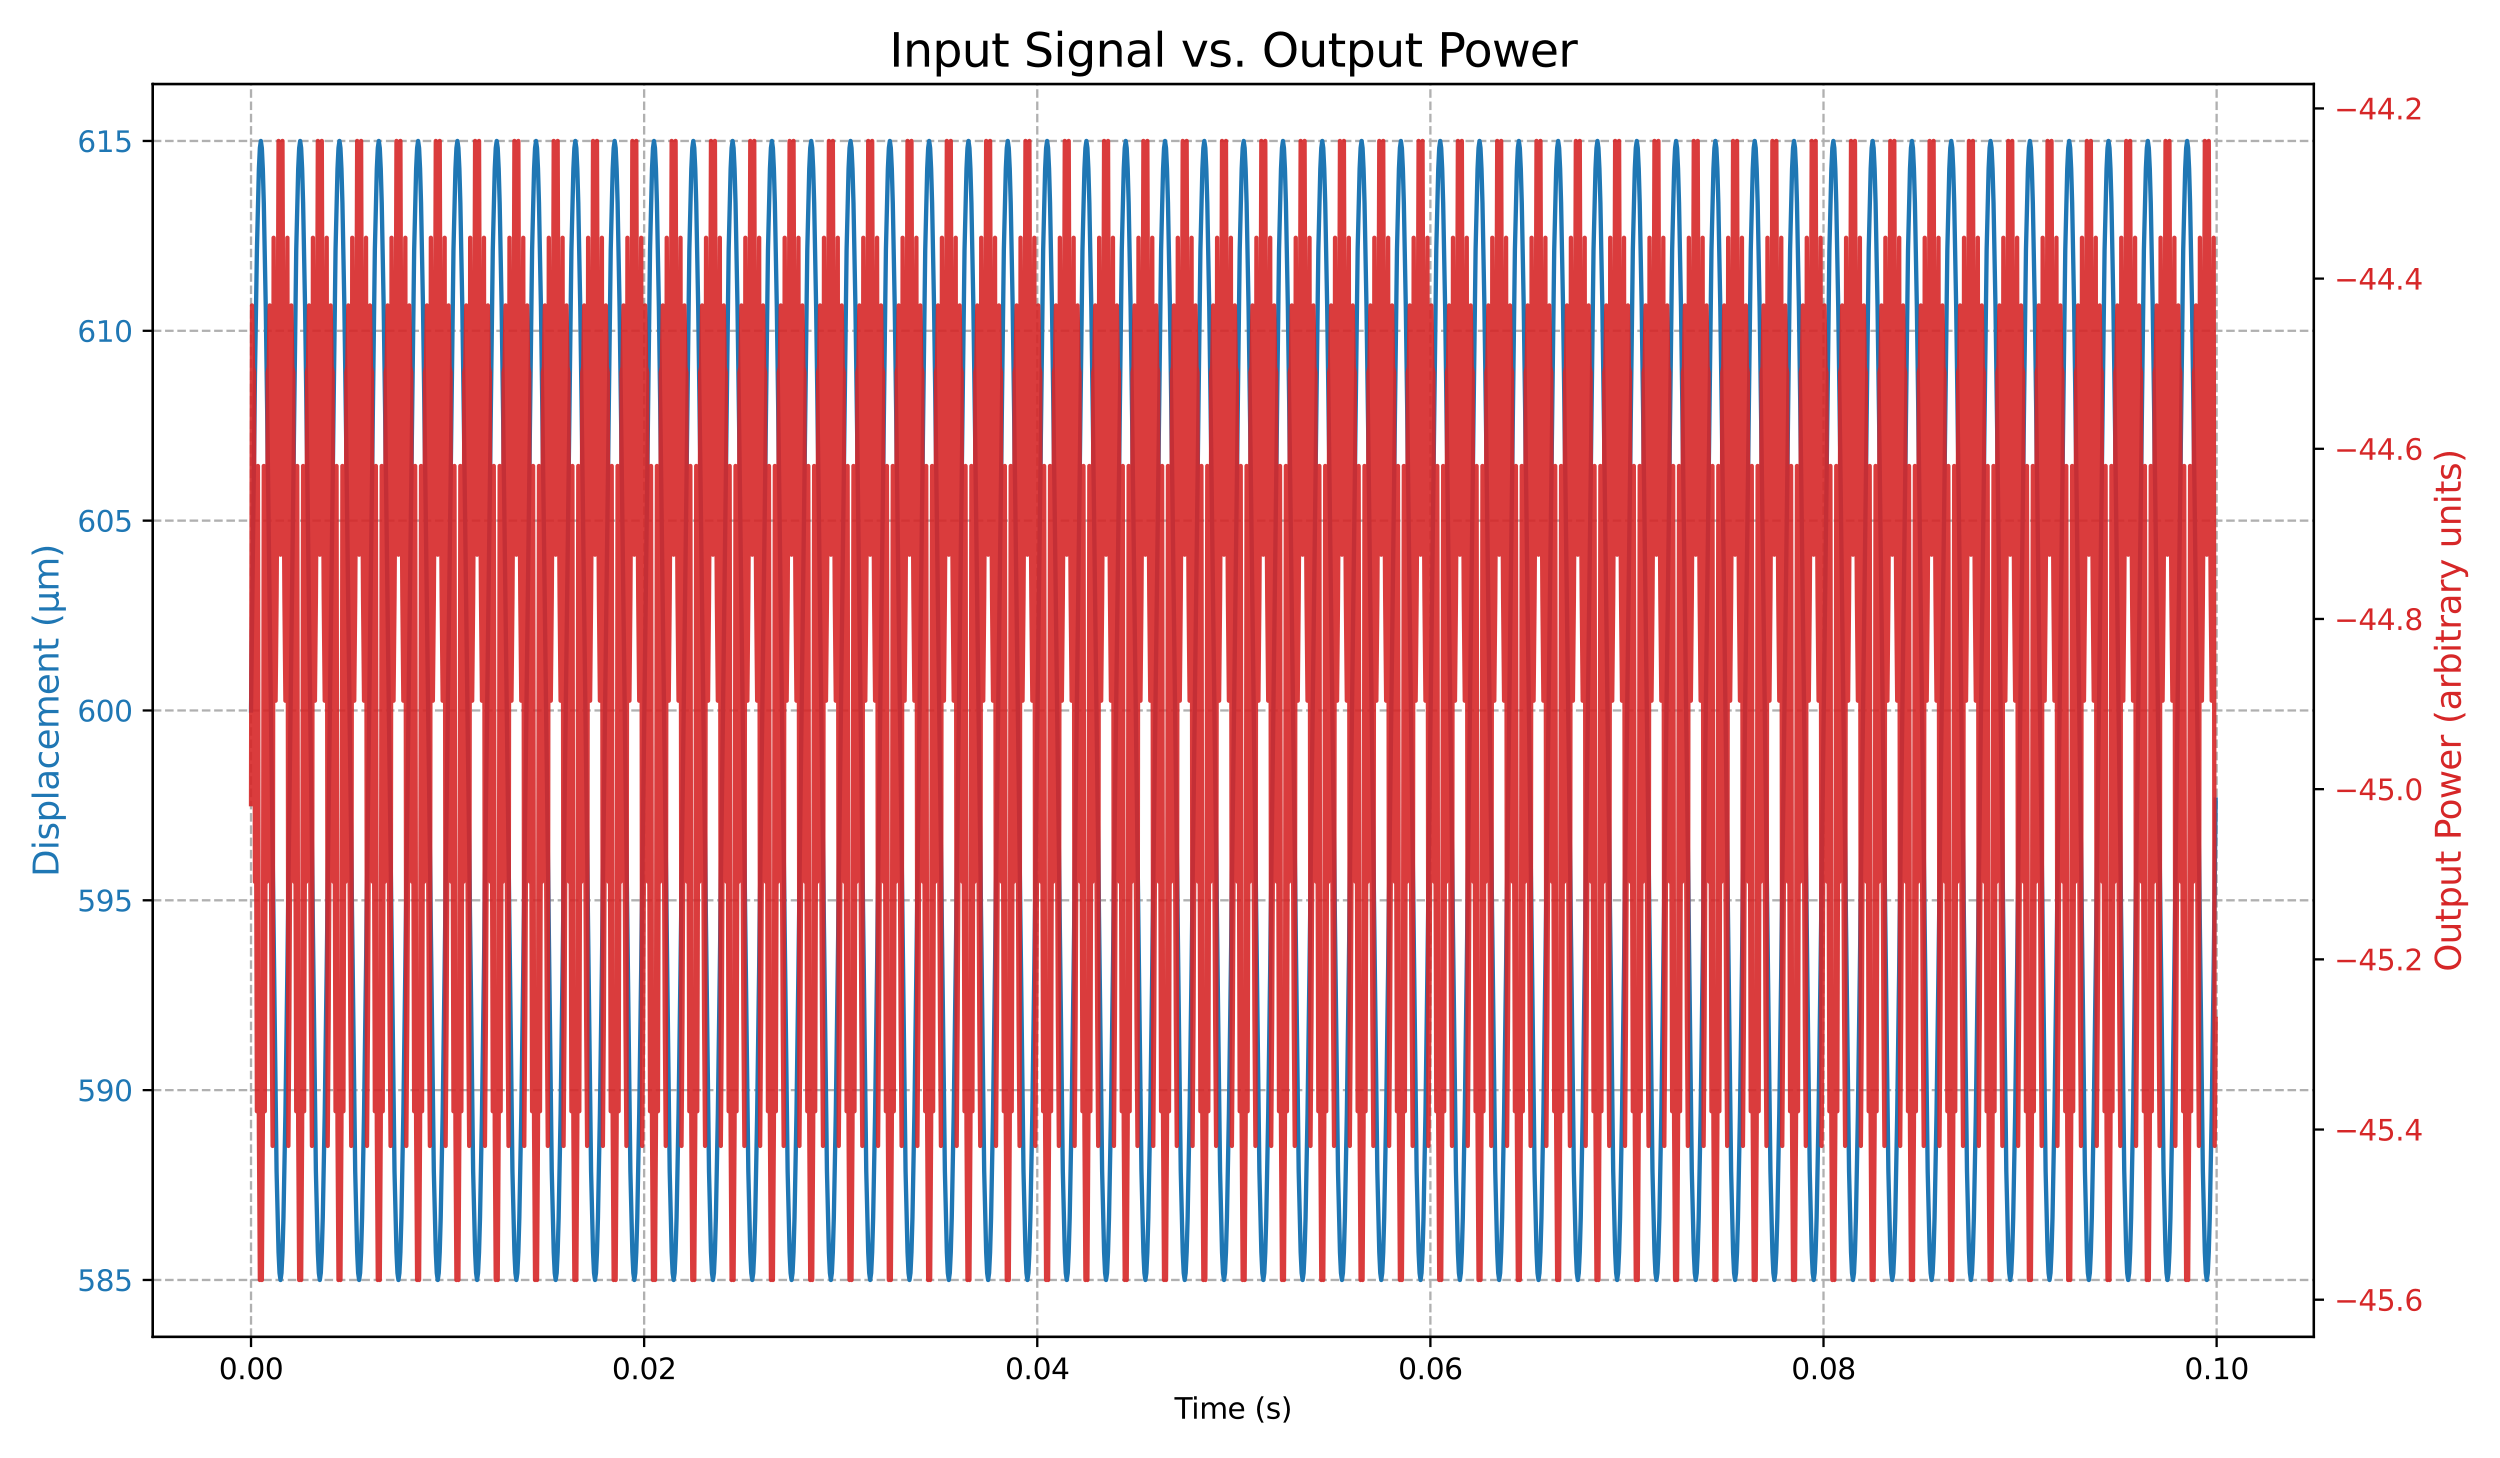 <?xml version="1.0" encoding="utf-8" standalone="no"?>
<!DOCTYPE svg PUBLIC "-//W3C//DTD SVG 1.1//EN"
  "http://www.w3.org/Graphics/SVG/1.1/DTD/svg11.dtd">
<svg xmlns:xlink="http://www.w3.org/1999/xlink" width="864pt" height="504pt" viewBox="0 0 864 504" xmlns="http://www.w3.org/2000/svg" version="1.1">
 <defs>
  <style type="text/css">*{stroke-linejoin: round; stroke-linecap: butt}</style>
 </defs>
 <g id="figure_1">
  <g id="patch_1">
   <path d="M 0 504 
L 864 504 
L 864 0 
L 0 0 
z
" style="fill: #ffffff"/>
  </g>
  <g id="axes_1">
   <g id="patch_2">
    <path d="M 52.805 462.04 
L 799.675 462.04 
L 799.675 29.04 
L 52.805 29.04 
z
" style="fill: #ffffff"/>
   </g>
   <g id="matplotlib.axis_1">
    <g id="xtick_1">
     <g id="line2d_1">
      <path d="M 86.754 462.04 
L 86.754 29.04 
" clip-path="url(#pff2ec99f42)" style="fill: none; stroke-dasharray: 2.96,1.28; stroke-dashoffset: 0; stroke: #b0b0b0; stroke-width: 0.8"/>
     </g>
     <g id="line2d_2">
      <defs>
       <path id="mbfa2cfcfb8" d="M 0 0 
L 0 3.5 
" style="stroke: #000000; stroke-width: 0.8"/>
      </defs>
      <g>
       <use xlink:href="#mbfa2cfcfb8" x="86.754" y="462.04" style="stroke: #000000; stroke-width: 0.8"/>
      </g>
     </g>
     <g id="text_1">
      <!-- 0.00 -->
      <g transform="translate(75.621 476.638) scale(0.1 -0.1)">
       <defs>
        <path id="DejaVuSans-30" d="M 2034 4250 
Q 1547 4250 1301 3770 
Q 1056 3291 1056 2328 
Q 1056 1369 1301 889 
Q 1547 409 2034 409 
Q 2525 409 2770 889 
Q 3016 1369 3016 2328 
Q 3016 3291 2770 3770 
Q 2525 4250 2034 4250 
z
M 2034 4750 
Q 2819 4750 3233 4129 
Q 3647 3509 3647 2328 
Q 3647 1150 3233 529 
Q 2819 -91 2034 -91 
Q 1250 -91 836 529 
Q 422 1150 422 2328 
Q 422 3509 836 4129 
Q 1250 4750 2034 4750 
z
" transform="scale(0.016)"/>
        <path id="DejaVuSans-2e" d="M 684 794 
L 1344 794 
L 1344 0 
L 684 0 
L 684 794 
z
" transform="scale(0.016)"/>
       </defs>
       <use xlink:href="#DejaVuSans-30"/>
       <use xlink:href="#DejaVuSans-2e" x="63.623"/>
       <use xlink:href="#DejaVuSans-30" x="95.41"/>
       <use xlink:href="#DejaVuSans-30" x="159.033"/>
      </g>
     </g>
    </g>
    <g id="xtick_2">
     <g id="line2d_3">
      <path d="M 222.616 462.04 
L 222.616 29.04 
" clip-path="url(#pff2ec99f42)" style="fill: none; stroke-dasharray: 2.96,1.28; stroke-dashoffset: 0; stroke: #b0b0b0; stroke-width: 0.8"/>
     </g>
     <g id="line2d_4">
      <g>
       <use xlink:href="#mbfa2cfcfb8" x="222.616" y="462.04" style="stroke: #000000; stroke-width: 0.8"/>
      </g>
     </g>
     <g id="text_2">
      <!-- 0.02 -->
      <g transform="translate(211.483 476.638) scale(0.1 -0.1)">
       <defs>
        <path id="DejaVuSans-32" d="M 1228 531 
L 3431 531 
L 3431 0 
L 469 0 
L 469 531 
Q 828 903 1448 1529 
Q 2069 2156 2228 2338 
Q 2531 2678 2651 2914 
Q 2772 3150 2772 3378 
Q 2772 3750 2511 3984 
Q 2250 4219 1831 4219 
Q 1534 4219 1204 4116 
Q 875 4013 500 3803 
L 500 4441 
Q 881 4594 1212 4672 
Q 1544 4750 1819 4750 
Q 2544 4750 2975 4387 
Q 3406 4025 3406 3419 
Q 3406 3131 3298 2873 
Q 3191 2616 2906 2266 
Q 2828 2175 2409 1742 
Q 1991 1309 1228 531 
z
" transform="scale(0.016)"/>
       </defs>
       <use xlink:href="#DejaVuSans-30"/>
       <use xlink:href="#DejaVuSans-2e" x="63.623"/>
       <use xlink:href="#DejaVuSans-30" x="95.41"/>
       <use xlink:href="#DejaVuSans-32" x="159.033"/>
      </g>
     </g>
    </g>
    <g id="xtick_3">
     <g id="line2d_5">
      <path d="M 358.479 462.04 
L 358.479 29.04 
" clip-path="url(#pff2ec99f42)" style="fill: none; stroke-dasharray: 2.96,1.28; stroke-dashoffset: 0; stroke: #b0b0b0; stroke-width: 0.8"/>
     </g>
     <g id="line2d_6">
      <g>
       <use xlink:href="#mbfa2cfcfb8" x="358.479" y="462.04" style="stroke: #000000; stroke-width: 0.8"/>
      </g>
     </g>
     <g id="text_3">
      <!-- 0.04 -->
      <g transform="translate(347.346 476.638) scale(0.1 -0.1)">
       <defs>
        <path id="DejaVuSans-34" d="M 2419 4116 
L 825 1625 
L 2419 1625 
L 2419 4116 
z
M 2253 4666 
L 3047 4666 
L 3047 1625 
L 3713 1625 
L 3713 1100 
L 3047 1100 
L 3047 0 
L 2419 0 
L 2419 1100 
L 313 1100 
L 313 1709 
L 2253 4666 
z
" transform="scale(0.016)"/>
       </defs>
       <use xlink:href="#DejaVuSans-30"/>
       <use xlink:href="#DejaVuSans-2e" x="63.623"/>
       <use xlink:href="#DejaVuSans-30" x="95.41"/>
       <use xlink:href="#DejaVuSans-34" x="159.033"/>
      </g>
     </g>
    </g>
    <g id="xtick_4">
     <g id="line2d_7">
      <path d="M 494.341 462.04 
L 494.341 29.04 
" clip-path="url(#pff2ec99f42)" style="fill: none; stroke-dasharray: 2.96,1.28; stroke-dashoffset: 0; stroke: #b0b0b0; stroke-width: 0.8"/>
     </g>
     <g id="line2d_8">
      <g>
       <use xlink:href="#mbfa2cfcfb8" x="494.341" y="462.04" style="stroke: #000000; stroke-width: 0.8"/>
      </g>
     </g>
     <g id="text_4">
      <!-- 0.06 -->
      <g transform="translate(483.208 476.638) scale(0.1 -0.1)">
       <defs>
        <path id="DejaVuSans-36" d="M 2113 2584 
Q 1688 2584 1439 2293 
Q 1191 2003 1191 1497 
Q 1191 994 1439 701 
Q 1688 409 2113 409 
Q 2538 409 2786 701 
Q 3034 994 3034 1497 
Q 3034 2003 2786 2293 
Q 2538 2584 2113 2584 
z
M 3366 4563 
L 3366 3988 
Q 3128 4100 2886 4159 
Q 2644 4219 2406 4219 
Q 1781 4219 1451 3797 
Q 1122 3375 1075 2522 
Q 1259 2794 1537 2939 
Q 1816 3084 2150 3084 
Q 2853 3084 3261 2657 
Q 3669 2231 3669 1497 
Q 3669 778 3244 343 
Q 2819 -91 2113 -91 
Q 1303 -91 875 529 
Q 447 1150 447 2328 
Q 447 3434 972 4092 
Q 1497 4750 2381 4750 
Q 2619 4750 2861 4703 
Q 3103 4656 3366 4563 
z
" transform="scale(0.016)"/>
       </defs>
       <use xlink:href="#DejaVuSans-30"/>
       <use xlink:href="#DejaVuSans-2e" x="63.623"/>
       <use xlink:href="#DejaVuSans-30" x="95.41"/>
       <use xlink:href="#DejaVuSans-36" x="159.033"/>
      </g>
     </g>
    </g>
    <g id="xtick_5">
     <g id="line2d_9">
      <path d="M 630.204 462.04 
L 630.204 29.04 
" clip-path="url(#pff2ec99f42)" style="fill: none; stroke-dasharray: 2.96,1.28; stroke-dashoffset: 0; stroke: #b0b0b0; stroke-width: 0.8"/>
     </g>
     <g id="line2d_10">
      <g>
       <use xlink:href="#mbfa2cfcfb8" x="630.204" y="462.04" style="stroke: #000000; stroke-width: 0.8"/>
      </g>
     </g>
     <g id="text_5">
      <!-- 0.08 -->
      <g transform="translate(619.071 476.638) scale(0.1 -0.1)">
       <defs>
        <path id="DejaVuSans-38" d="M 2034 2216 
Q 1584 2216 1326 1975 
Q 1069 1734 1069 1313 
Q 1069 891 1326 650 
Q 1584 409 2034 409 
Q 2484 409 2743 651 
Q 3003 894 3003 1313 
Q 3003 1734 2745 1975 
Q 2488 2216 2034 2216 
z
M 1403 2484 
Q 997 2584 770 2862 
Q 544 3141 544 3541 
Q 544 4100 942 4425 
Q 1341 4750 2034 4750 
Q 2731 4750 3128 4425 
Q 3525 4100 3525 3541 
Q 3525 3141 3298 2862 
Q 3072 2584 2669 2484 
Q 3125 2378 3379 2068 
Q 3634 1759 3634 1313 
Q 3634 634 3220 271 
Q 2806 -91 2034 -91 
Q 1263 -91 848 271 
Q 434 634 434 1313 
Q 434 1759 690 2068 
Q 947 2378 1403 2484 
z
M 1172 3481 
Q 1172 3119 1398 2916 
Q 1625 2713 2034 2713 
Q 2441 2713 2670 2916 
Q 2900 3119 2900 3481 
Q 2900 3844 2670 4047 
Q 2441 4250 2034 4250 
Q 1625 4250 1398 4047 
Q 1172 3844 1172 3481 
z
" transform="scale(0.016)"/>
       </defs>
       <use xlink:href="#DejaVuSans-30"/>
       <use xlink:href="#DejaVuSans-2e" x="63.623"/>
       <use xlink:href="#DejaVuSans-30" x="95.41"/>
       <use xlink:href="#DejaVuSans-38" x="159.033"/>
      </g>
     </g>
    </g>
    <g id="xtick_6">
     <g id="line2d_11">
      <path d="M 766.066 462.04 
L 766.066 29.04 
" clip-path="url(#pff2ec99f42)" style="fill: none; stroke-dasharray: 2.96,1.28; stroke-dashoffset: 0; stroke: #b0b0b0; stroke-width: 0.8"/>
     </g>
     <g id="line2d_12">
      <g>
       <use xlink:href="#mbfa2cfcfb8" x="766.066" y="462.04" style="stroke: #000000; stroke-width: 0.8"/>
      </g>
     </g>
     <g id="text_6">
      <!-- 0.10 -->
      <g transform="translate(754.933 476.638) scale(0.1 -0.1)">
       <defs>
        <path id="DejaVuSans-31" d="M 794 531 
L 1825 531 
L 1825 4091 
L 703 3866 
L 703 4441 
L 1819 4666 
L 2450 4666 
L 2450 531 
L 3481 531 
L 3481 0 
L 794 0 
L 794 531 
z
" transform="scale(0.016)"/>
       </defs>
       <use xlink:href="#DejaVuSans-30"/>
       <use xlink:href="#DejaVuSans-2e" x="63.623"/>
       <use xlink:href="#DejaVuSans-31" x="95.41"/>
       <use xlink:href="#DejaVuSans-30" x="159.033"/>
      </g>
     </g>
    </g>
    <g id="text_7">
     <!-- Time (s) -->
     <g transform="translate(405.911 490.317) scale(0.1 -0.1)">
      <defs>
       <path id="DejaVuSans-54" d="M -19 4666 
L 3928 4666 
L 3928 4134 
L 2272 4134 
L 2272 0 
L 1638 0 
L 1638 4134 
L -19 4134 
L -19 4666 
z
" transform="scale(0.016)"/>
       <path id="DejaVuSans-69" d="M 603 3500 
L 1178 3500 
L 1178 0 
L 603 0 
L 603 3500 
z
M 603 4863 
L 1178 4863 
L 1178 4134 
L 603 4134 
L 603 4863 
z
" transform="scale(0.016)"/>
       <path id="DejaVuSans-6d" d="M 3328 2828 
Q 3544 3216 3844 3400 
Q 4144 3584 4550 3584 
Q 5097 3584 5394 3201 
Q 5691 2819 5691 2113 
L 5691 0 
L 5113 0 
L 5113 2094 
Q 5113 2597 4934 2840 
Q 4756 3084 4391 3084 
Q 3944 3084 3684 2787 
Q 3425 2491 3425 1978 
L 3425 0 
L 2847 0 
L 2847 2094 
Q 2847 2600 2669 2842 
Q 2491 3084 2119 3084 
Q 1678 3084 1418 2786 
Q 1159 2488 1159 1978 
L 1159 0 
L 581 0 
L 581 3500 
L 1159 3500 
L 1159 2956 
Q 1356 3278 1631 3431 
Q 1906 3584 2284 3584 
Q 2666 3584 2933 3390 
Q 3200 3197 3328 2828 
z
" transform="scale(0.016)"/>
       <path id="DejaVuSans-65" d="M 3597 1894 
L 3597 1613 
L 953 1613 
Q 991 1019 1311 708 
Q 1631 397 2203 397 
Q 2534 397 2845 478 
Q 3156 559 3463 722 
L 3463 178 
Q 3153 47 2828 -22 
Q 2503 -91 2169 -91 
Q 1331 -91 842 396 
Q 353 884 353 1716 
Q 353 2575 817 3079 
Q 1281 3584 2069 3584 
Q 2775 3584 3186 3129 
Q 3597 2675 3597 1894 
z
M 3022 2063 
Q 3016 2534 2758 2815 
Q 2500 3097 2075 3097 
Q 1594 3097 1305 2825 
Q 1016 2553 972 2059 
L 3022 2063 
z
" transform="scale(0.016)"/>
       <path id="DejaVuSans-20" transform="scale(0.016)"/>
       <path id="DejaVuSans-28" d="M 1984 4856 
Q 1566 4138 1362 3434 
Q 1159 2731 1159 2009 
Q 1159 1288 1364 580 
Q 1569 -128 1984 -844 
L 1484 -844 
Q 1016 -109 783 600 
Q 550 1309 550 2009 
Q 550 2706 781 3412 
Q 1013 4119 1484 4856 
L 1984 4856 
z
" transform="scale(0.016)"/>
       <path id="DejaVuSans-73" d="M 2834 3397 
L 2834 2853 
Q 2591 2978 2328 3040 
Q 2066 3103 1784 3103 
Q 1356 3103 1142 2972 
Q 928 2841 928 2578 
Q 928 2378 1081 2264 
Q 1234 2150 1697 2047 
L 1894 2003 
Q 2506 1872 2764 1633 
Q 3022 1394 3022 966 
Q 3022 478 2636 193 
Q 2250 -91 1575 -91 
Q 1294 -91 989 -36 
Q 684 19 347 128 
L 347 722 
Q 666 556 975 473 
Q 1284 391 1588 391 
Q 1994 391 2212 530 
Q 2431 669 2431 922 
Q 2431 1156 2273 1281 
Q 2116 1406 1581 1522 
L 1381 1569 
Q 847 1681 609 1914 
Q 372 2147 372 2553 
Q 372 3047 722 3315 
Q 1072 3584 1716 3584 
Q 2034 3584 2315 3537 
Q 2597 3491 2834 3397 
z
" transform="scale(0.016)"/>
       <path id="DejaVuSans-29" d="M 513 4856 
L 1013 4856 
Q 1481 4119 1714 3412 
Q 1947 2706 1947 2009 
Q 1947 1309 1714 600 
Q 1481 -109 1013 -844 
L 513 -844 
Q 928 -128 1133 580 
Q 1338 1288 1338 2009 
Q 1338 2731 1133 3434 
Q 928 4138 513 4856 
z
" transform="scale(0.016)"/>
      </defs>
      <use xlink:href="#DejaVuSans-54"/>
      <use xlink:href="#DejaVuSans-69" x="57.959"/>
      <use xlink:href="#DejaVuSans-6d" x="85.742"/>
      <use xlink:href="#DejaVuSans-65" x="183.154"/>
      <use xlink:href="#DejaVuSans-20" x="244.678"/>
      <use xlink:href="#DejaVuSans-28" x="276.465"/>
      <use xlink:href="#DejaVuSans-73" x="315.479"/>
      <use xlink:href="#DejaVuSans-29" x="367.578"/>
     </g>
    </g>
   </g>
   <g id="matplotlib.axis_2">
    <g id="ytick_1">
     <g id="line2d_13">
      <path d="M 52.805 442.358 
L 799.675 442.358 
" clip-path="url(#pff2ec99f42)" style="fill: none; stroke-dasharray: 2.96,1.28; stroke-dashoffset: 0; stroke: #b0b0b0; stroke-width: 0.8"/>
     </g>
     <g id="line2d_14">
      <defs>
       <path id="mc3c36f262b" d="M 0 0 
L -3.5 0 
" style="stroke: #000000; stroke-width: 0.8"/>
      </defs>
      <g>
       <use xlink:href="#mc3c36f262b" x="52.805" y="442.358" style="stroke: #000000; stroke-width: 0.8"/>
      </g>
     </g>
     <g id="text_8">
      <!-- 585 -->
      <g style="fill: #1f77b4" transform="translate(26.718 446.157) scale(0.1 -0.1)">
       <defs>
        <path id="DejaVuSans-35" d="M 691 4666 
L 3169 4666 
L 3169 4134 
L 1269 4134 
L 1269 2991 
Q 1406 3038 1543 3061 
Q 1681 3084 1819 3084 
Q 2600 3084 3056 2656 
Q 3513 2228 3513 1497 
Q 3513 744 3044 326 
Q 2575 -91 1722 -91 
Q 1428 -91 1123 -41 
Q 819 9 494 109 
L 494 744 
Q 775 591 1075 516 
Q 1375 441 1709 441 
Q 2250 441 2565 725 
Q 2881 1009 2881 1497 
Q 2881 1984 2565 2268 
Q 2250 2553 1709 2553 
Q 1456 2553 1204 2497 
Q 953 2441 691 2322 
L 691 4666 
z
" transform="scale(0.016)"/>
       </defs>
       <use xlink:href="#DejaVuSans-35"/>
       <use xlink:href="#DejaVuSans-38" x="63.623"/>
       <use xlink:href="#DejaVuSans-35" x="127.246"/>
      </g>
     </g>
    </g>
    <g id="ytick_2">
     <g id="line2d_15">
      <path d="M 52.805 376.752 
L 799.675 376.752 
" clip-path="url(#pff2ec99f42)" style="fill: none; stroke-dasharray: 2.96,1.28; stroke-dashoffset: 0; stroke: #b0b0b0; stroke-width: 0.8"/>
     </g>
     <g id="line2d_16">
      <g>
       <use xlink:href="#mc3c36f262b" x="52.805" y="376.752" style="stroke: #000000; stroke-width: 0.8"/>
      </g>
     </g>
     <g id="text_9">
      <!-- 590 -->
      <g style="fill: #1f77b4" transform="translate(26.718 380.551) scale(0.1 -0.1)">
       <defs>
        <path id="DejaVuSans-39" d="M 703 97 
L 703 672 
Q 941 559 1184 500 
Q 1428 441 1663 441 
Q 2288 441 2617 861 
Q 2947 1281 2994 2138 
Q 2813 1869 2534 1725 
Q 2256 1581 1919 1581 
Q 1219 1581 811 2004 
Q 403 2428 403 3163 
Q 403 3881 828 4315 
Q 1253 4750 1959 4750 
Q 2769 4750 3195 4129 
Q 3622 3509 3622 2328 
Q 3622 1225 3098 567 
Q 2575 -91 1691 -91 
Q 1453 -91 1209 -44 
Q 966 3 703 97 
z
M 1959 2075 
Q 2384 2075 2632 2365 
Q 2881 2656 2881 3163 
Q 2881 3666 2632 3958 
Q 2384 4250 1959 4250 
Q 1534 4250 1286 3958 
Q 1038 3666 1038 3163 
Q 1038 2656 1286 2365 
Q 1534 2075 1959 2075 
z
" transform="scale(0.016)"/>
       </defs>
       <use xlink:href="#DejaVuSans-35"/>
       <use xlink:href="#DejaVuSans-39" x="63.623"/>
       <use xlink:href="#DejaVuSans-30" x="127.246"/>
      </g>
     </g>
    </g>
    <g id="ytick_3">
     <g id="line2d_17">
      <path d="M 52.805 311.146 
L 799.675 311.146 
" clip-path="url(#pff2ec99f42)" style="fill: none; stroke-dasharray: 2.96,1.28; stroke-dashoffset: 0; stroke: #b0b0b0; stroke-width: 0.8"/>
     </g>
     <g id="line2d_18">
      <g>
       <use xlink:href="#mc3c36f262b" x="52.805" y="311.146" style="stroke: #000000; stroke-width: 0.8"/>
      </g>
     </g>
     <g id="text_10">
      <!-- 595 -->
      <g style="fill: #1f77b4" transform="translate(26.718 314.945) scale(0.1 -0.1)">
       <use xlink:href="#DejaVuSans-35"/>
       <use xlink:href="#DejaVuSans-39" x="63.623"/>
       <use xlink:href="#DejaVuSans-35" x="127.246"/>
      </g>
     </g>
    </g>
    <g id="ytick_4">
     <g id="line2d_19">
      <path d="M 52.805 245.54 
L 799.675 245.54 
" clip-path="url(#pff2ec99f42)" style="fill: none; stroke-dasharray: 2.96,1.28; stroke-dashoffset: 0; stroke: #b0b0b0; stroke-width: 0.8"/>
     </g>
     <g id="line2d_20">
      <g>
       <use xlink:href="#mc3c36f262b" x="52.805" y="245.54" style="stroke: #000000; stroke-width: 0.8"/>
      </g>
     </g>
     <g id="text_11">
      <!-- 600 -->
      <g style="fill: #1f77b4" transform="translate(26.718 249.339) scale(0.1 -0.1)">
       <use xlink:href="#DejaVuSans-36"/>
       <use xlink:href="#DejaVuSans-30" x="63.623"/>
       <use xlink:href="#DejaVuSans-30" x="127.246"/>
      </g>
     </g>
    </g>
    <g id="ytick_5">
     <g id="line2d_21">
      <path d="M 52.805 179.934 
L 799.675 179.934 
" clip-path="url(#pff2ec99f42)" style="fill: none; stroke-dasharray: 2.96,1.28; stroke-dashoffset: 0; stroke: #b0b0b0; stroke-width: 0.8"/>
     </g>
     <g id="line2d_22">
      <g>
       <use xlink:href="#mc3c36f262b" x="52.805" y="179.934" style="stroke: #000000; stroke-width: 0.8"/>
      </g>
     </g>
     <g id="text_12">
      <!-- 605 -->
      <g style="fill: #1f77b4" transform="translate(26.718 183.733) scale(0.1 -0.1)">
       <use xlink:href="#DejaVuSans-36"/>
       <use xlink:href="#DejaVuSans-30" x="63.623"/>
       <use xlink:href="#DejaVuSans-35" x="127.246"/>
      </g>
     </g>
    </g>
    <g id="ytick_6">
     <g id="line2d_23">
      <path d="M 52.805 114.328 
L 799.675 114.328 
" clip-path="url(#pff2ec99f42)" style="fill: none; stroke-dasharray: 2.96,1.28; stroke-dashoffset: 0; stroke: #b0b0b0; stroke-width: 0.8"/>
     </g>
     <g id="line2d_24">
      <g>
       <use xlink:href="#mc3c36f262b" x="52.805" y="114.328" style="stroke: #000000; stroke-width: 0.8"/>
      </g>
     </g>
     <g id="text_13">
      <!-- 610 -->
      <g style="fill: #1f77b4" transform="translate(26.718 118.127) scale(0.1 -0.1)">
       <use xlink:href="#DejaVuSans-36"/>
       <use xlink:href="#DejaVuSans-31" x="63.623"/>
       <use xlink:href="#DejaVuSans-30" x="127.246"/>
      </g>
     </g>
    </g>
    <g id="ytick_7">
     <g id="line2d_25">
      <path d="M 52.805 48.722 
L 799.675 48.722 
" clip-path="url(#pff2ec99f42)" style="fill: none; stroke-dasharray: 2.96,1.28; stroke-dashoffset: 0; stroke: #b0b0b0; stroke-width: 0.8"/>
     </g>
     <g id="line2d_26">
      <g>
       <use xlink:href="#mc3c36f262b" x="52.805" y="48.722" style="stroke: #000000; stroke-width: 0.8"/>
      </g>
     </g>
     <g id="text_14">
      <!-- 615 -->
      <g style="fill: #1f77b4" transform="translate(26.718 52.521) scale(0.1 -0.1)">
       <use xlink:href="#DejaVuSans-36"/>
       <use xlink:href="#DejaVuSans-31" x="63.623"/>
       <use xlink:href="#DejaVuSans-35" x="127.246"/>
      </g>
     </g>
    </g>
    <g id="text_15">
     <!-- Displacement (µm) -->
     <g style="fill: #1f77b4" transform="translate(20.222 303.038) rotate(-90) scale(0.12 -0.12)">
      <defs>
       <path id="DejaVuSans-44" d="M 1259 4147 
L 1259 519 
L 2022 519 
Q 2988 519 3436 956 
Q 3884 1394 3884 2338 
Q 3884 3275 3436 3711 
Q 2988 4147 2022 4147 
L 1259 4147 
z
M 628 4666 
L 1925 4666 
Q 3281 4666 3915 4102 
Q 4550 3538 4550 2338 
Q 4550 1131 3912 565 
Q 3275 0 1925 0 
L 628 0 
L 628 4666 
z
" transform="scale(0.016)"/>
       <path id="DejaVuSans-70" d="M 1159 525 
L 1159 -1331 
L 581 -1331 
L 581 3500 
L 1159 3500 
L 1159 2969 
Q 1341 3281 1617 3432 
Q 1894 3584 2278 3584 
Q 2916 3584 3314 3078 
Q 3713 2572 3713 1747 
Q 3713 922 3314 415 
Q 2916 -91 2278 -91 
Q 1894 -91 1617 61 
Q 1341 213 1159 525 
z
M 3116 1747 
Q 3116 2381 2855 2742 
Q 2594 3103 2138 3103 
Q 1681 3103 1420 2742 
Q 1159 2381 1159 1747 
Q 1159 1113 1420 752 
Q 1681 391 2138 391 
Q 2594 391 2855 752 
Q 3116 1113 3116 1747 
z
" transform="scale(0.016)"/>
       <path id="DejaVuSans-6c" d="M 603 4863 
L 1178 4863 
L 1178 0 
L 603 0 
L 603 4863 
z
" transform="scale(0.016)"/>
       <path id="DejaVuSans-61" d="M 2194 1759 
Q 1497 1759 1228 1600 
Q 959 1441 959 1056 
Q 959 750 1161 570 
Q 1363 391 1709 391 
Q 2188 391 2477 730 
Q 2766 1069 2766 1631 
L 2766 1759 
L 2194 1759 
z
M 3341 1997 
L 3341 0 
L 2766 0 
L 2766 531 
Q 2569 213 2275 61 
Q 1981 -91 1556 -91 
Q 1019 -91 701 211 
Q 384 513 384 1019 
Q 384 1609 779 1909 
Q 1175 2209 1959 2209 
L 2766 2209 
L 2766 2266 
Q 2766 2663 2505 2880 
Q 2244 3097 1772 3097 
Q 1472 3097 1187 3025 
Q 903 2953 641 2809 
L 641 3341 
Q 956 3463 1253 3523 
Q 1550 3584 1831 3584 
Q 2591 3584 2966 3190 
Q 3341 2797 3341 1997 
z
" transform="scale(0.016)"/>
       <path id="DejaVuSans-63" d="M 3122 3366 
L 3122 2828 
Q 2878 2963 2633 3030 
Q 2388 3097 2138 3097 
Q 1578 3097 1268 2742 
Q 959 2388 959 1747 
Q 959 1106 1268 751 
Q 1578 397 2138 397 
Q 2388 397 2633 464 
Q 2878 531 3122 666 
L 3122 134 
Q 2881 22 2623 -34 
Q 2366 -91 2075 -91 
Q 1284 -91 818 406 
Q 353 903 353 1747 
Q 353 2603 823 3093 
Q 1294 3584 2113 3584 
Q 2378 3584 2631 3529 
Q 2884 3475 3122 3366 
z
" transform="scale(0.016)"/>
       <path id="DejaVuSans-6e" d="M 3513 2113 
L 3513 0 
L 2938 0 
L 2938 2094 
Q 2938 2591 2744 2837 
Q 2550 3084 2163 3084 
Q 1697 3084 1428 2787 
Q 1159 2491 1159 1978 
L 1159 0 
L 581 0 
L 581 3500 
L 1159 3500 
L 1159 2956 
Q 1366 3272 1645 3428 
Q 1925 3584 2291 3584 
Q 2894 3584 3203 3211 
Q 3513 2838 3513 2113 
z
" transform="scale(0.016)"/>
       <path id="DejaVuSans-74" d="M 1172 4494 
L 1172 3500 
L 2356 3500 
L 2356 3053 
L 1172 3053 
L 1172 1153 
Q 1172 725 1289 603 
Q 1406 481 1766 481 
L 2356 481 
L 2356 0 
L 1766 0 
Q 1100 0 847 248 
Q 594 497 594 1153 
L 594 3053 
L 172 3053 
L 172 3500 
L 594 3500 
L 594 4494 
L 1172 4494 
z
" transform="scale(0.016)"/>
       <path id="DejaVuSans-b5" d="M 544 -1331 
L 544 3500 
L 1119 3500 
L 1119 1325 
Q 1119 872 1334 640 
Q 1550 409 1972 409 
Q 2434 409 2667 671 
Q 2900 934 2900 1459 
L 2900 3500 
L 3475 3500 
L 3475 806 
Q 3475 619 3529 530 
Q 3584 441 3700 441 
Q 3728 441 3778 458 
Q 3828 475 3916 513 
L 3916 50 
Q 3788 -22 3673 -56 
Q 3559 -91 3450 -91 
Q 3234 -91 3106 31 
Q 2978 153 2931 403 
Q 2775 156 2548 32 
Q 2322 -91 2016 -91 
Q 1697 -91 1473 31 
Q 1250 153 1119 397 
L 1119 -1331 
L 544 -1331 
z
" transform="scale(0.016)"/>
      </defs>
      <use xlink:href="#DejaVuSans-44"/>
      <use xlink:href="#DejaVuSans-69" x="77.002"/>
      <use xlink:href="#DejaVuSans-73" x="104.785"/>
      <use xlink:href="#DejaVuSans-70" x="156.885"/>
      <use xlink:href="#DejaVuSans-6c" x="220.361"/>
      <use xlink:href="#DejaVuSans-61" x="248.145"/>
      <use xlink:href="#DejaVuSans-63" x="309.424"/>
      <use xlink:href="#DejaVuSans-65" x="364.404"/>
      <use xlink:href="#DejaVuSans-6d" x="425.928"/>
      <use xlink:href="#DejaVuSans-65" x="523.34"/>
      <use xlink:href="#DejaVuSans-6e" x="584.863"/>
      <use xlink:href="#DejaVuSans-74" x="648.242"/>
      <use xlink:href="#DejaVuSans-20" x="687.451"/>
      <use xlink:href="#DejaVuSans-28" x="719.238"/>
      <use xlink:href="#DejaVuSans-b5" x="758.252"/>
      <use xlink:href="#DejaVuSans-6d" x="821.875"/>
      <use xlink:href="#DejaVuSans-29" x="919.287"/>
     </g>
    </g>
   </g>
   <g id="line2d_27">
    <path d="M 86.754 245.54 
L 88.112 129.853 
L 88.792 86.311 
L 89.471 58.355 
L 89.811 51.145 
L 90.15 48.722 
L 90.49 51.145 
L 90.83 58.355 
L 91.169 70.174 
L 91.848 106.369 
L 92.528 156.186 
L 95.585 404.769 
L 96.264 432.725 
L 96.604 439.935 
L 96.943 442.358 
L 97.283 439.935 
L 97.623 432.725 
L 97.962 420.906 
L 98.642 384.711 
L 99.321 334.894 
L 102.378 86.311 
L 103.057 58.355 
L 103.397 51.145 
L 103.736 48.722 
L 104.076 51.145 
L 104.416 58.355 
L 104.755 70.174 
L 105.435 106.369 
L 106.114 156.186 
L 109.171 404.769 
L 109.85 432.725 
L 110.19 439.935 
L 110.53 442.358 
L 110.869 439.935 
L 111.209 432.725 
L 111.549 420.906 
L 112.228 384.711 
L 112.907 334.894 
L 115.964 86.311 
L 116.643 58.355 
L 116.983 51.145 
L 117.323 48.722 
L 117.662 51.145 
L 118.002 58.355 
L 118.342 70.174 
L 119.021 106.369 
L 119.7 156.186 
L 122.757 404.769 
L 123.437 432.725 
L 123.776 439.935 
L 124.116 442.358 
L 124.455 439.935 
L 124.795 432.725 
L 125.135 420.906 
L 125.814 384.711 
L 126.493 334.894 
L 129.55 86.311 
L 130.23 58.355 
L 130.569 51.145 
L 130.909 48.722 
L 131.249 51.145 
L 131.588 58.355 
L 131.928 70.174 
L 132.607 106.369 
L 133.287 156.186 
L 136.343 404.769 
L 137.023 432.725 
L 137.362 439.935 
L 137.702 442.358 
L 138.042 439.935 
L 138.381 432.725 
L 138.721 420.906 
L 139.4 384.711 
L 140.08 334.894 
L 143.137 86.311 
L 143.816 58.355 
L 144.156 51.145 
L 144.495 48.722 
L 144.835 51.145 
L 145.175 58.355 
L 145.514 70.174 
L 146.193 106.369 
L 146.873 156.186 
L 149.93 404.769 
L 150.609 432.725 
L 150.949 439.935 
L 151.288 442.358 
L 151.628 439.935 
L 151.968 432.725 
L 152.307 420.906 
L 152.987 384.711 
L 153.666 334.894 
L 156.723 86.311 
L 157.402 58.355 
L 157.742 51.145 
L 158.081 48.722 
L 158.421 51.145 
L 158.761 58.355 
L 159.1 70.174 
L 159.78 106.369 
L 160.459 156.186 
L 163.516 404.769 
L 164.195 432.725 
L 164.535 439.935 
L 164.875 442.358 
L 165.214 439.935 
L 165.554 432.725 
L 165.894 420.906 
L 166.573 384.711 
L 167.252 334.894 
L 170.309 86.311 
L 170.988 58.355 
L 171.328 51.145 
L 171.668 48.722 
L 172.007 51.145 
L 172.347 58.355 
L 172.687 70.174 
L 173.366 106.369 
L 174.045 156.186 
L 177.102 404.769 
L 177.781 432.725 
L 178.121 439.935 
L 178.461 442.358 
L 178.8 439.935 
L 179.14 432.725 
L 179.48 420.906 
L 180.159 384.711 
L 180.838 334.894 
L 183.895 86.311 
L 184.575 58.355 
L 184.914 51.145 
L 185.254 48.722 
L 185.594 51.145 
L 185.933 58.355 
L 186.273 70.174 
L 186.952 106.369 
L 187.632 156.186 
L 190.688 404.769 
L 191.368 432.725 
L 191.707 439.935 
L 192.047 442.358 
L 192.387 439.935 
L 192.726 432.725 
L 193.066 420.906 
L 193.745 384.711 
L 194.425 334.894 
L 197.482 86.311 
L 198.161 58.355 
L 198.501 51.145 
L 198.84 48.722 
L 199.18 51.145 
L 199.519 58.355 
L 199.859 70.174 
L 200.538 106.369 
L 201.218 156.186 
L 204.275 404.769 
L 204.954 432.725 
L 205.294 439.935 
L 205.633 442.358 
L 205.973 439.935 
L 206.313 432.725 
L 206.652 420.906 
L 207.332 384.711 
L 208.011 334.894 
L 211.068 86.311 
L 211.747 58.355 
L 212.087 51.145 
L 212.426 48.722 
L 212.766 51.145 
L 213.106 58.355 
L 213.445 70.174 
L 214.125 106.369 
L 214.804 156.186 
L 217.861 404.769 
L 218.54 432.725 
L 218.88 439.935 
L 219.22 442.358 
L 219.559 439.935 
L 219.899 432.725 
L 220.239 420.906 
L 220.918 384.711 
L 221.597 334.894 
L 224.654 86.311 
L 225.333 58.355 
L 225.673 51.145 
L 226.013 48.722 
L 226.352 51.145 
L 226.692 58.355 
L 227.032 70.174 
L 227.711 106.369 
L 228.39 156.186 
L 231.447 404.769 
L 232.126 432.725 
L 232.466 439.935 
L 232.806 442.358 
L 233.145 439.935 
L 233.485 432.725 
L 233.825 420.906 
L 234.504 384.711 
L 235.183 334.894 
L 238.24 86.311 
L 238.92 58.355 
L 239.259 51.145 
L 239.599 48.722 
L 239.939 51.145 
L 240.278 58.355 
L 240.618 70.174 
L 241.297 106.369 
L 241.977 156.186 
L 245.033 404.769 
L 245.713 432.725 
L 246.052 439.935 
L 246.392 442.358 
L 246.732 439.935 
L 247.071 432.725 
L 247.411 420.906 
L 248.09 384.711 
L 248.77 334.894 
L 251.827 86.311 
L 252.506 58.355 
L 252.846 51.145 
L 253.185 48.722 
L 253.525 51.145 
L 253.864 58.355 
L 254.204 70.174 
L 254.883 106.369 
L 255.563 156.186 
L 258.62 404.769 
L 259.299 432.725 
L 259.639 439.935 
L 259.978 442.358 
L 260.318 439.935 
L 260.658 432.725 
L 260.997 420.906 
L 261.677 384.711 
L 262.356 334.894 
L 265.413 86.311 
L 266.092 58.355 
L 266.432 51.145 
L 266.771 48.722 
L 267.111 51.145 
L 267.451 58.355 
L 267.79 70.174 
L 268.47 106.369 
L 269.149 156.186 
L 272.206 404.769 
L 272.885 432.725 
L 273.225 439.935 
L 273.565 442.358 
L 273.904 439.935 
L 274.244 432.725 
L 274.584 420.906 
L 275.263 384.711 
L 275.942 334.894 
L 278.999 86.311 
L 279.678 58.355 
L 280.018 51.145 
L 280.358 48.722 
L 280.697 51.145 
L 281.037 58.355 
L 281.377 70.174 
L 282.056 106.369 
L 282.735 156.186 
L 285.792 404.769 
L 286.471 432.725 
L 286.811 439.935 
L 287.151 442.358 
L 287.49 439.935 
L 287.83 432.725 
L 288.17 420.906 
L 288.849 384.711 
L 289.528 334.894 
L 292.585 86.311 
L 293.265 58.355 
L 293.604 51.145 
L 293.944 48.722 
L 294.284 51.145 
L 294.623 58.355 
L 294.963 70.174 
L 295.642 106.369 
L 296.322 156.186 
L 299.378 404.769 
L 300.058 432.725 
L 300.397 439.935 
L 300.737 442.358 
L 301.077 439.935 
L 301.416 432.725 
L 301.756 420.906 
L 302.435 384.711 
L 303.115 334.894 
L 306.172 86.311 
L 306.851 58.355 
L 307.191 51.145 
L 307.53 48.722 
L 307.87 51.145 
L 308.209 58.355 
L 308.549 70.174 
L 309.228 106.369 
L 309.908 156.186 
L 312.965 404.769 
L 313.644 432.725 
L 313.984 439.935 
L 314.323 442.358 
L 314.663 439.935 
L 315.003 432.725 
L 315.342 420.906 
L 316.022 384.711 
L 316.701 334.894 
L 319.758 86.311 
L 320.437 58.355 
L 320.777 51.145 
L 321.116 48.722 
L 321.456 51.145 
L 321.796 58.355 
L 322.135 70.174 
L 322.815 106.369 
L 323.494 156.186 
L 326.551 404.769 
L 327.23 432.725 
L 327.57 439.935 
L 327.91 442.358 
L 328.249 439.935 
L 328.589 432.725 
L 328.929 420.906 
L 329.608 384.711 
L 330.287 334.894 
L 333.344 86.311 
L 334.023 58.355 
L 334.363 51.145 
L 334.703 48.722 
L 335.042 51.145 
L 335.382 58.355 
L 335.722 70.174 
L 336.401 106.369 
L 337.08 156.186 
L 340.137 404.769 
L 340.816 432.725 
L 341.156 439.935 
L 341.496 442.358 
L 341.835 439.935 
L 342.175 432.725 
L 342.515 420.906 
L 343.194 384.711 
L 343.873 334.894 
L 346.93 86.311 
L 347.61 58.355 
L 347.949 51.145 
L 348.289 48.722 
L 348.629 51.145 
L 348.968 58.355 
L 349.308 70.174 
L 349.987 106.369 
L 350.666 156.186 
L 353.723 404.769 
L 354.403 432.725 
L 354.742 439.935 
L 355.082 442.358 
L 355.422 439.935 
L 355.761 432.725 
L 356.101 420.906 
L 356.78 384.711 
L 357.46 334.894 
L 360.517 86.311 
L 361.196 58.355 
L 361.535 51.145 
L 361.875 48.722 
L 362.215 51.145 
L 362.554 58.355 
L 362.894 70.174 
L 363.573 106.369 
L 364.253 156.186 
L 367.31 404.769 
L 367.989 432.725 
L 368.329 439.935 
L 368.668 442.358 
L 369.008 439.935 
L 369.348 432.725 
L 369.687 420.906 
L 370.367 384.711 
L 371.046 334.894 
L 374.103 86.311 
L 374.782 58.355 
L 375.122 51.145 
L 375.461 48.722 
L 375.801 51.145 
L 376.141 58.355 
L 376.48 70.174 
L 377.16 106.369 
L 377.839 156.186 
L 380.896 404.769 
L 381.575 432.725 
L 381.915 439.935 
L 382.255 442.358 
L 382.594 439.935 
L 382.934 432.725 
L 383.273 420.906 
L 383.953 384.711 
L 384.632 334.894 
L 387.689 86.311 
L 388.368 58.355 
L 388.708 51.145 
L 389.048 48.722 
L 389.387 51.145 
L 389.727 58.355 
L 390.067 70.174 
L 390.746 106.369 
L 391.425 156.186 
L 394.482 404.769 
L 395.161 432.725 
L 395.501 439.935 
L 395.841 442.358 
L 396.18 439.935 
L 396.52 432.725 
L 396.86 420.906 
L 397.539 384.711 
L 398.218 334.894 
L 401.275 86.311 
L 401.955 58.355 
L 402.294 51.145 
L 402.634 48.722 
L 402.974 51.145 
L 403.313 58.355 
L 403.653 70.174 
L 404.332 106.369 
L 405.011 156.186 
L 408.068 404.769 
L 408.748 432.725 
L 409.087 439.935 
L 409.427 442.358 
L 409.767 439.935 
L 410.106 432.725 
L 410.446 420.906 
L 411.125 384.711 
L 411.805 334.894 
L 414.862 86.311 
L 415.541 58.355 
L 415.88 51.145 
L 416.22 48.722 
L 416.56 51.145 
L 416.899 58.355 
L 417.239 70.174 
L 417.918 106.369 
L 418.598 156.186 
L 421.655 404.769 
L 422.334 432.725 
L 422.674 439.935 
L 423.013 442.358 
L 423.353 439.935 
L 423.693 432.725 
L 424.032 420.906 
L 424.712 384.711 
L 425.391 334.894 
L 428.448 86.311 
L 429.127 58.355 
L 429.467 51.145 
L 429.806 48.722 
L 430.146 51.145 
L 430.486 58.355 
L 430.825 70.174 
L 431.505 106.369 
L 432.184 156.186 
L 435.241 404.769 
L 435.92 432.725 
L 436.26 439.935 
L 436.6 442.358 
L 436.939 439.935 
L 437.279 432.725 
L 437.618 420.906 
L 438.298 384.711 
L 438.977 334.894 
L 442.034 86.311 
L 442.713 58.355 
L 443.053 51.145 
L 443.393 48.722 
L 443.732 51.145 
L 444.072 58.355 
L 444.412 70.174 
L 445.091 106.369 
L 445.77 156.186 
L 448.827 404.769 
L 449.506 432.725 
L 449.846 439.935 
L 450.186 442.358 
L 450.525 439.935 
L 450.865 432.725 
L 451.205 420.906 
L 451.884 384.711 
L 452.563 334.894 
L 455.62 86.311 
L 456.3 58.355 
L 456.639 51.145 
L 456.979 48.722 
L 457.319 51.145 
L 457.658 58.355 
L 457.998 70.174 
L 458.677 106.369 
L 459.356 156.186 
L 462.413 404.769 
L 463.093 432.725 
L 463.432 439.935 
L 463.772 442.358 
L 464.112 439.935 
L 464.451 432.725 
L 464.791 420.906 
L 465.47 384.711 
L 466.15 334.894 
L 469.207 86.311 
L 469.886 58.355 
L 470.225 51.145 
L 470.565 48.722 
L 470.905 51.145 
L 471.244 58.355 
L 471.584 70.174 
L 472.263 106.369 
L 472.943 156.186 
L 476 404.769 
L 476.679 432.725 
L 477.019 439.935 
L 477.358 442.358 
L 477.698 439.935 
L 478.038 432.725 
L 478.377 420.906 
L 479.057 384.711 
L 479.736 334.894 
L 482.793 86.311 
L 483.472 58.355 
L 483.812 51.145 
L 484.151 48.722 
L 484.491 51.145 
L 484.831 58.355 
L 485.17 70.174 
L 485.85 106.369 
L 486.529 156.186 
L 489.586 404.769 
L 490.265 432.725 
L 490.605 439.935 
L 490.945 442.358 
L 491.284 439.935 
L 491.624 432.725 
L 491.963 420.906 
L 492.643 384.711 
L 493.322 334.894 
L 496.379 86.311 
L 497.058 58.355 
L 497.398 51.145 
L 497.738 48.722 
L 498.077 51.145 
L 498.417 58.355 
L 498.757 70.174 
L 499.436 106.369 
L 500.115 156.186 
L 503.172 404.769 
L 503.851 432.725 
L 504.191 439.935 
L 504.531 442.358 
L 504.87 439.935 
L 505.21 432.725 
L 505.55 420.906 
L 506.229 384.711 
L 506.908 334.894 
L 509.965 86.311 
L 510.645 58.355 
L 510.984 51.145 
L 511.324 48.722 
L 511.664 51.145 
L 512.003 58.355 
L 512.343 70.174 
L 513.022 106.369 
L 513.701 156.186 
L 516.758 404.769 
L 517.438 432.725 
L 517.777 439.935 
L 518.117 442.358 
L 518.457 439.935 
L 518.796 432.725 
L 519.136 420.906 
L 519.815 384.711 
L 520.495 334.894 
L 523.551 86.311 
L 524.231 58.355 
L 524.57 51.145 
L 524.91 48.722 
L 525.25 51.145 
L 525.589 58.355 
L 525.929 70.174 
L 526.608 106.369 
L 527.288 156.186 
L 530.345 404.769 
L 531.024 432.725 
L 531.364 439.935 
L 531.703 442.358 
L 532.043 439.935 
L 532.383 432.725 
L 532.722 420.906 
L 533.402 384.711 
L 534.081 334.894 
L 537.138 86.311 
L 537.817 58.355 
L 538.157 51.145 
L 538.496 48.722 
L 538.836 51.145 
L 539.176 58.355 
L 539.515 70.174 
L 540.195 106.369 
L 540.874 156.186 
L 543.931 404.769 
L 544.61 432.725 
L 544.95 439.935 
L 545.289 442.358 
L 545.629 439.935 
L 545.969 432.725 
L 546.308 420.906 
L 546.988 384.711 
L 547.667 334.894 
L 550.724 86.311 
L 551.403 58.355 
L 551.743 51.145 
L 552.083 48.722 
L 552.422 51.145 
L 552.762 58.355 
L 553.102 70.174 
L 553.781 106.369 
L 554.46 156.186 
L 557.517 404.769 
L 558.196 432.725 
L 558.536 439.935 
L 558.876 442.358 
L 559.215 439.935 
L 559.555 432.725 
L 559.895 420.906 
L 560.574 384.711 
L 561.253 334.894 
L 564.31 86.311 
L 564.99 58.355 
L 565.329 51.145 
L 565.669 48.722 
L 566.009 51.145 
L 566.348 58.355 
L 566.688 70.174 
L 567.367 106.369 
L 568.046 156.186 
L 571.103 404.769 
L 571.783 432.725 
L 572.122 439.935 
L 572.462 442.358 
L 572.802 439.935 
L 573.141 432.725 
L 573.481 420.906 
L 574.16 384.711 
L 574.84 334.894 
L 577.896 86.311 
L 578.576 58.355 
L 578.915 51.145 
L 579.255 48.722 
L 579.595 51.145 
L 579.934 58.355 
L 580.274 70.174 
L 580.953 106.369 
L 581.633 156.186 
L 584.69 404.769 
L 585.369 432.725 
L 585.709 439.935 
L 586.048 442.358 
L 586.388 439.935 
L 586.728 432.725 
L 587.067 420.906 
L 587.747 384.711 
L 588.426 334.894 
L 591.483 86.311 
L 592.162 58.355 
L 592.502 51.145 
L 592.841 48.722 
L 593.181 51.145 
L 593.521 58.355 
L 593.86 70.174 
L 594.54 106.369 
L 595.219 156.186 
L 598.276 404.769 
L 598.955 432.725 
L 599.295 439.935 
L 599.634 442.358 
L 599.974 439.935 
L 600.314 432.725 
L 600.653 420.906 
L 601.333 384.711 
L 602.012 334.894 
L 605.069 86.311 
L 605.748 58.355 
L 606.088 51.145 
L 606.428 48.722 
L 606.767 51.145 
L 607.107 58.355 
L 607.447 70.174 
L 608.126 106.369 
L 608.805 156.186 
L 611.862 404.769 
L 612.541 432.725 
L 612.881 439.935 
L 613.221 442.358 
L 613.56 439.935 
L 613.9 432.725 
L 614.24 420.906 
L 614.919 384.711 
L 615.598 334.894 
L 618.655 86.311 
L 619.335 58.355 
L 619.674 51.145 
L 620.014 48.722 
L 620.354 51.145 
L 620.693 58.355 
L 621.033 70.174 
L 621.712 106.369 
L 622.391 156.186 
L 625.448 404.769 
L 626.128 432.725 
L 626.467 439.935 
L 626.807 442.358 
L 627.147 439.935 
L 627.486 432.725 
L 627.826 420.906 
L 628.505 384.711 
L 629.185 334.894 
L 632.241 86.311 
L 632.921 58.355 
L 633.26 51.145 
L 633.6 48.722 
L 633.94 51.145 
L 634.279 58.355 
L 634.619 70.174 
L 635.298 106.369 
L 635.978 156.186 
L 639.035 404.769 
L 639.714 432.725 
L 640.054 439.935 
L 640.393 442.358 
L 640.733 439.935 
L 641.073 432.725 
L 641.412 420.906 
L 642.092 384.711 
L 642.771 334.894 
L 645.828 86.311 
L 646.507 58.355 
L 646.847 51.145 
L 647.186 48.722 
L 647.526 51.145 
L 647.866 58.355 
L 648.205 70.174 
L 648.885 106.369 
L 649.564 156.186 
L 652.621 404.769 
L 653.3 432.725 
L 653.64 439.935 
L 653.979 442.358 
L 654.319 439.935 
L 654.659 432.725 
L 654.998 420.906 
L 655.678 384.711 
L 656.357 334.894 
L 659.414 86.311 
L 660.093 58.355 
L 660.433 51.145 
L 660.773 48.722 
L 661.112 51.145 
L 661.452 58.355 
L 661.792 70.174 
L 662.471 106.369 
L 663.15 156.186 
L 666.207 404.769 
L 666.886 432.725 
L 667.226 439.935 
L 667.566 442.358 
L 667.905 439.935 
L 668.245 432.725 
L 668.585 420.906 
L 669.264 384.711 
L 669.943 334.894 
L 673 86.311 
L 673.68 58.355 
L 674.019 51.145 
L 674.359 48.722 
L 674.699 51.145 
L 675.038 58.355 
L 675.378 70.174 
L 676.057 106.369 
L 676.736 156.186 
L 679.793 404.769 
L 680.473 432.725 
L 680.812 439.935 
L 681.152 442.358 
L 681.492 439.935 
L 681.831 432.725 
L 682.171 420.906 
L 682.85 384.711 
L 683.53 334.894 
L 686.586 86.311 
L 687.266 58.355 
L 687.605 51.145 
L 687.945 48.722 
L 688.285 51.145 
L 688.624 58.355 
L 688.964 70.174 
L 689.643 106.369 
L 690.323 156.186 
L 693.38 404.769 
L 694.059 432.725 
L 694.399 439.935 
L 694.738 442.358 
L 695.078 439.935 
L 695.418 432.725 
L 695.757 420.906 
L 696.437 384.711 
L 697.116 334.894 
L 700.173 86.311 
L 700.852 58.355 
L 701.192 51.145 
L 701.531 48.722 
L 701.871 51.145 
L 702.211 58.355 
L 702.55 70.174 
L 703.23 106.369 
L 703.909 156.186 
L 706.966 404.769 
L 707.645 432.725 
L 707.985 439.935 
L 708.324 442.358 
L 708.664 439.935 
L 709.004 432.725 
L 709.343 420.906 
L 710.023 384.711 
L 710.702 334.894 
L 713.759 86.311 
L 714.438 58.355 
L 714.778 51.145 
L 715.118 48.722 
L 715.457 51.145 
L 715.797 58.355 
L 716.137 70.174 
L 716.816 106.369 
L 717.495 156.186 
L 720.552 404.769 
L 721.231 432.725 
L 721.571 439.935 
L 721.911 442.358 
L 722.25 439.935 
L 722.59 432.725 
L 722.93 420.906 
L 723.609 384.711 
L 724.288 334.894 
L 727.345 86.311 
L 728.025 58.355 
L 728.364 51.145 
L 728.704 48.722 
L 729.043 51.145 
L 729.383 58.355 
L 729.723 70.174 
L 730.402 106.369 
L 731.081 156.186 
L 734.138 404.769 
L 734.818 432.725 
L 735.157 439.935 
L 735.497 442.358 
L 735.837 439.935 
L 736.176 432.725 
L 736.516 420.906 
L 737.195 384.711 
L 737.875 334.894 
L 740.931 86.311 
L 741.611 58.355 
L 741.95 51.145 
L 742.29 48.722 
L 742.63 51.145 
L 742.969 58.355 
L 743.309 70.174 
L 743.988 106.369 
L 744.668 156.186 
L 747.725 404.769 
L 748.404 432.725 
L 748.744 439.935 
L 749.083 442.358 
L 749.423 439.935 
L 749.763 432.725 
L 750.102 420.906 
L 750.781 384.711 
L 751.461 334.894 
L 754.518 86.311 
L 755.197 58.355 
L 755.537 51.145 
L 755.876 48.722 
L 756.216 51.145 
L 756.556 58.355 
L 756.895 70.174 
L 757.575 106.369 
L 758.254 156.186 
L 761.311 404.769 
L 761.99 432.725 
L 762.33 439.935 
L 762.669 442.358 
L 763.009 439.935 
L 763.349 432.725 
L 763.688 420.906 
L 764.368 384.711 
L 765.047 334.894 
L 765.726 276.329 
L 765.726 276.329 
" clip-path="url(#pff2ec99f42)" style="fill: none; stroke: #1f77b4; stroke-width: 1.5; stroke-linecap: square"/>
   </g>
   <g id="patch_3">
    <path d="M 52.805 462.04 
L 52.805 29.04 
" style="fill: none; stroke: #000000; stroke-width: 0.8; stroke-linejoin: miter; stroke-linecap: square"/>
   </g>
   <g id="patch_4">
    <path d="M 799.675 462.04 
L 799.675 29.04 
" style="fill: none; stroke: #000000; stroke-width: 0.8; stroke-linejoin: miter; stroke-linecap: square"/>
   </g>
   <g id="patch_5">
    <path d="M 52.805 462.04 
L 799.675 462.04 
" style="fill: none; stroke: #000000; stroke-width: 0.8; stroke-linejoin: miter; stroke-linecap: square"/>
   </g>
   <g id="patch_6">
    <path d="M 52.805 29.04 
L 799.675 29.04 
" style="fill: none; stroke: #000000; stroke-width: 0.8; stroke-linejoin: miter; stroke-linecap: square"/>
   </g>
   <g id="text_16">
    <!-- Input Signal vs. Output Power -->
    <g transform="translate(307.364 23.04) scale(0.16 -0.16)">
     <defs>
      <path id="DejaVuSans-49" d="M 628 4666 
L 1259 4666 
L 1259 0 
L 628 0 
L 628 4666 
z
" transform="scale(0.016)"/>
      <path id="DejaVuSans-75" d="M 544 1381 
L 544 3500 
L 1119 3500 
L 1119 1403 
Q 1119 906 1312 657 
Q 1506 409 1894 409 
Q 2359 409 2629 706 
Q 2900 1003 2900 1516 
L 2900 3500 
L 3475 3500 
L 3475 0 
L 2900 0 
L 2900 538 
Q 2691 219 2414 64 
Q 2138 -91 1772 -91 
Q 1169 -91 856 284 
Q 544 659 544 1381 
z
M 1991 3584 
L 1991 3584 
z
" transform="scale(0.016)"/>
      <path id="DejaVuSans-53" d="M 3425 4513 
L 3425 3897 
Q 3066 4069 2747 4153 
Q 2428 4238 2131 4238 
Q 1616 4238 1336 4038 
Q 1056 3838 1056 3469 
Q 1056 3159 1242 3001 
Q 1428 2844 1947 2747 
L 2328 2669 
Q 3034 2534 3370 2195 
Q 3706 1856 3706 1288 
Q 3706 609 3251 259 
Q 2797 -91 1919 -91 
Q 1588 -91 1214 -16 
Q 841 59 441 206 
L 441 856 
Q 825 641 1194 531 
Q 1563 422 1919 422 
Q 2459 422 2753 634 
Q 3047 847 3047 1241 
Q 3047 1584 2836 1778 
Q 2625 1972 2144 2069 
L 1759 2144 
Q 1053 2284 737 2584 
Q 422 2884 422 3419 
Q 422 4038 858 4394 
Q 1294 4750 2059 4750 
Q 2388 4750 2728 4690 
Q 3069 4631 3425 4513 
z
" transform="scale(0.016)"/>
      <path id="DejaVuSans-67" d="M 2906 1791 
Q 2906 2416 2648 2759 
Q 2391 3103 1925 3103 
Q 1463 3103 1205 2759 
Q 947 2416 947 1791 
Q 947 1169 1205 825 
Q 1463 481 1925 481 
Q 2391 481 2648 825 
Q 2906 1169 2906 1791 
z
M 3481 434 
Q 3481 -459 3084 -895 
Q 2688 -1331 1869 -1331 
Q 1566 -1331 1297 -1286 
Q 1028 -1241 775 -1147 
L 775 -588 
Q 1028 -725 1275 -790 
Q 1522 -856 1778 -856 
Q 2344 -856 2625 -561 
Q 2906 -266 2906 331 
L 2906 616 
Q 2728 306 2450 153 
Q 2172 0 1784 0 
Q 1141 0 747 490 
Q 353 981 353 1791 
Q 353 2603 747 3093 
Q 1141 3584 1784 3584 
Q 2172 3584 2450 3431 
Q 2728 3278 2906 2969 
L 2906 3500 
L 3481 3500 
L 3481 434 
z
" transform="scale(0.016)"/>
      <path id="DejaVuSans-76" d="M 191 3500 
L 800 3500 
L 1894 563 
L 2988 3500 
L 3597 3500 
L 2284 0 
L 1503 0 
L 191 3500 
z
" transform="scale(0.016)"/>
      <path id="DejaVuSans-4f" d="M 2522 4238 
Q 1834 4238 1429 3725 
Q 1025 3213 1025 2328 
Q 1025 1447 1429 934 
Q 1834 422 2522 422 
Q 3209 422 3611 934 
Q 4013 1447 4013 2328 
Q 4013 3213 3611 3725 
Q 3209 4238 2522 4238 
z
M 2522 4750 
Q 3503 4750 4090 4092 
Q 4678 3434 4678 2328 
Q 4678 1225 4090 567 
Q 3503 -91 2522 -91 
Q 1538 -91 948 565 
Q 359 1222 359 2328 
Q 359 3434 948 4092 
Q 1538 4750 2522 4750 
z
" transform="scale(0.016)"/>
      <path id="DejaVuSans-50" d="M 1259 4147 
L 1259 2394 
L 2053 2394 
Q 2494 2394 2734 2622 
Q 2975 2850 2975 3272 
Q 2975 3691 2734 3919 
Q 2494 4147 2053 4147 
L 1259 4147 
z
M 628 4666 
L 2053 4666 
Q 2838 4666 3239 4311 
Q 3641 3956 3641 3272 
Q 3641 2581 3239 2228 
Q 2838 1875 2053 1875 
L 1259 1875 
L 1259 0 
L 628 0 
L 628 4666 
z
" transform="scale(0.016)"/>
      <path id="DejaVuSans-6f" d="M 1959 3097 
Q 1497 3097 1228 2736 
Q 959 2375 959 1747 
Q 959 1119 1226 758 
Q 1494 397 1959 397 
Q 2419 397 2687 759 
Q 2956 1122 2956 1747 
Q 2956 2369 2687 2733 
Q 2419 3097 1959 3097 
z
M 1959 3584 
Q 2709 3584 3137 3096 
Q 3566 2609 3566 1747 
Q 3566 888 3137 398 
Q 2709 -91 1959 -91 
Q 1206 -91 779 398 
Q 353 888 353 1747 
Q 353 2609 779 3096 
Q 1206 3584 1959 3584 
z
" transform="scale(0.016)"/>
      <path id="DejaVuSans-77" d="M 269 3500 
L 844 3500 
L 1563 769 
L 2278 3500 
L 2956 3500 
L 3675 769 
L 4391 3500 
L 4966 3500 
L 4050 0 
L 3372 0 
L 2619 2869 
L 1863 0 
L 1184 0 
L 269 3500 
z
" transform="scale(0.016)"/>
      <path id="DejaVuSans-72" d="M 2631 2963 
Q 2534 3019 2420 3045 
Q 2306 3072 2169 3072 
Q 1681 3072 1420 2755 
Q 1159 2438 1159 1844 
L 1159 0 
L 581 0 
L 581 3500 
L 1159 3500 
L 1159 2956 
Q 1341 3275 1631 3429 
Q 1922 3584 2338 3584 
Q 2397 3584 2469 3576 
Q 2541 3569 2628 3553 
L 2631 2963 
z
" transform="scale(0.016)"/>
     </defs>
     <use xlink:href="#DejaVuSans-49"/>
     <use xlink:href="#DejaVuSans-6e" x="29.492"/>
     <use xlink:href="#DejaVuSans-70" x="92.871"/>
     <use xlink:href="#DejaVuSans-75" x="156.348"/>
     <use xlink:href="#DejaVuSans-74" x="219.727"/>
     <use xlink:href="#DejaVuSans-20" x="258.936"/>
     <use xlink:href="#DejaVuSans-53" x="290.723"/>
     <use xlink:href="#DejaVuSans-69" x="354.199"/>
     <use xlink:href="#DejaVuSans-67" x="381.982"/>
     <use xlink:href="#DejaVuSans-6e" x="445.459"/>
     <use xlink:href="#DejaVuSans-61" x="508.838"/>
     <use xlink:href="#DejaVuSans-6c" x="570.117"/>
     <use xlink:href="#DejaVuSans-20" x="597.9"/>
     <use xlink:href="#DejaVuSans-76" x="629.688"/>
     <use xlink:href="#DejaVuSans-73" x="688.867"/>
     <use xlink:href="#DejaVuSans-2e" x="740.967"/>
     <use xlink:href="#DejaVuSans-20" x="772.754"/>
     <use xlink:href="#DejaVuSans-4f" x="804.541"/>
     <use xlink:href="#DejaVuSans-75" x="883.252"/>
     <use xlink:href="#DejaVuSans-74" x="946.631"/>
     <use xlink:href="#DejaVuSans-70" x="985.84"/>
     <use xlink:href="#DejaVuSans-75" x="1049.316"/>
     <use xlink:href="#DejaVuSans-74" x="1112.695"/>
     <use xlink:href="#DejaVuSans-20" x="1151.904"/>
     <use xlink:href="#DejaVuSans-50" x="1183.691"/>
     <use xlink:href="#DejaVuSans-6f" x="1240.369"/>
     <use xlink:href="#DejaVuSans-77" x="1301.551"/>
     <use xlink:href="#DejaVuSans-65" x="1383.338"/>
     <use xlink:href="#DejaVuSans-72" x="1444.861"/>
    </g>
   </g>
  </g>
  <g id="axes_2">
   <g id="matplotlib.axis_3">
    <g id="ytick_8">
     <g id="line2d_28">
      <defs>
       <path id="m33ba65e899" d="M 0 0 
L 3.5 0 
" style="stroke: #000000; stroke-width: 0.8"/>
      </defs>
      <g>
       <use xlink:href="#m33ba65e899" x="799.675" y="449.181" style="stroke: #000000; stroke-width: 0.8"/>
      </g>
     </g>
     <g id="text_17">
      <!-- −45.6 -->
      <g style="fill: #d62728" transform="translate(806.675 452.98) scale(0.1 -0.1)">
       <defs>
        <path id="DejaVuSans-2212" d="M 678 2272 
L 4684 2272 
L 4684 1741 
L 678 1741 
L 678 2272 
z
" transform="scale(0.016)"/>
       </defs>
       <use xlink:href="#DejaVuSans-2212"/>
       <use xlink:href="#DejaVuSans-34" x="83.789"/>
       <use xlink:href="#DejaVuSans-35" x="147.412"/>
       <use xlink:href="#DejaVuSans-2e" x="211.035"/>
       <use xlink:href="#DejaVuSans-36" x="242.822"/>
      </g>
     </g>
    </g>
    <g id="ytick_9">
     <g id="line2d_29">
      <g>
       <use xlink:href="#m33ba65e899" x="799.675" y="390.365" style="stroke: #000000; stroke-width: 0.8"/>
      </g>
     </g>
     <g id="text_18">
      <!-- −45.4 -->
      <g style="fill: #d62728" transform="translate(806.675 394.165) scale(0.1 -0.1)">
       <use xlink:href="#DejaVuSans-2212"/>
       <use xlink:href="#DejaVuSans-34" x="83.789"/>
       <use xlink:href="#DejaVuSans-35" x="147.412"/>
       <use xlink:href="#DejaVuSans-2e" x="211.035"/>
       <use xlink:href="#DejaVuSans-34" x="242.822"/>
      </g>
     </g>
    </g>
    <g id="ytick_10">
     <g id="line2d_30">
      <g>
       <use xlink:href="#m33ba65e899" x="799.675" y="331.55" style="stroke: #000000; stroke-width: 0.8"/>
      </g>
     </g>
     <g id="text_19">
      <!-- −45.2 -->
      <g style="fill: #d62728" transform="translate(806.675 335.349) scale(0.1 -0.1)">
       <use xlink:href="#DejaVuSans-2212"/>
       <use xlink:href="#DejaVuSans-34" x="83.789"/>
       <use xlink:href="#DejaVuSans-35" x="147.412"/>
       <use xlink:href="#DejaVuSans-2e" x="211.035"/>
       <use xlink:href="#DejaVuSans-32" x="242.822"/>
      </g>
     </g>
    </g>
    <g id="ytick_11">
     <g id="line2d_31">
      <g>
       <use xlink:href="#m33ba65e899" x="799.675" y="272.734" style="stroke: #000000; stroke-width: 0.8"/>
      </g>
     </g>
     <g id="text_20">
      <!-- −45.0 -->
      <g style="fill: #d62728" transform="translate(806.675 276.533) scale(0.1 -0.1)">
       <use xlink:href="#DejaVuSans-2212"/>
       <use xlink:href="#DejaVuSans-34" x="83.789"/>
       <use xlink:href="#DejaVuSans-35" x="147.412"/>
       <use xlink:href="#DejaVuSans-2e" x="211.035"/>
       <use xlink:href="#DejaVuSans-30" x="242.822"/>
      </g>
     </g>
    </g>
    <g id="ytick_12">
     <g id="line2d_32">
      <g>
       <use xlink:href="#m33ba65e899" x="799.675" y="213.918" style="stroke: #000000; stroke-width: 0.8"/>
      </g>
     </g>
     <g id="text_21">
      <!-- −44.8 -->
      <g style="fill: #d62728" transform="translate(806.675 217.717) scale(0.1 -0.1)">
       <use xlink:href="#DejaVuSans-2212"/>
       <use xlink:href="#DejaVuSans-34" x="83.789"/>
       <use xlink:href="#DejaVuSans-34" x="147.412"/>
       <use xlink:href="#DejaVuSans-2e" x="211.035"/>
       <use xlink:href="#DejaVuSans-38" x="242.822"/>
      </g>
     </g>
    </g>
    <g id="ytick_13">
     <g id="line2d_33">
      <g>
       <use xlink:href="#m33ba65e899" x="799.675" y="155.103" style="stroke: #000000; stroke-width: 0.8"/>
      </g>
     </g>
     <g id="text_22">
      <!-- −44.6 -->
      <g style="fill: #d62728" transform="translate(806.675 158.902) scale(0.1 -0.1)">
       <use xlink:href="#DejaVuSans-2212"/>
       <use xlink:href="#DejaVuSans-34" x="83.789"/>
       <use xlink:href="#DejaVuSans-34" x="147.412"/>
       <use xlink:href="#DejaVuSans-2e" x="211.035"/>
       <use xlink:href="#DejaVuSans-36" x="242.822"/>
      </g>
     </g>
    </g>
    <g id="ytick_14">
     <g id="line2d_34">
      <g>
       <use xlink:href="#m33ba65e899" x="799.675" y="96.287" style="stroke: #000000; stroke-width: 0.8"/>
      </g>
     </g>
     <g id="text_23">
      <!-- −44.4 -->
      <g style="fill: #d62728" transform="translate(806.675 100.086) scale(0.1 -0.1)">
       <use xlink:href="#DejaVuSans-2212"/>
       <use xlink:href="#DejaVuSans-34" x="83.789"/>
       <use xlink:href="#DejaVuSans-34" x="147.412"/>
       <use xlink:href="#DejaVuSans-2e" x="211.035"/>
       <use xlink:href="#DejaVuSans-34" x="242.822"/>
      </g>
     </g>
    </g>
    <g id="ytick_15">
     <g id="line2d_35">
      <g>
       <use xlink:href="#m33ba65e899" x="799.675" y="37.471" style="stroke: #000000; stroke-width: 0.8"/>
      </g>
     </g>
     <g id="text_24">
      <!-- −44.2 -->
      <g style="fill: #d62728" transform="translate(806.675 41.27) scale(0.1 -0.1)">
       <use xlink:href="#DejaVuSans-2212"/>
       <use xlink:href="#DejaVuSans-34" x="83.789"/>
       <use xlink:href="#DejaVuSans-34" x="147.412"/>
       <use xlink:href="#DejaVuSans-2e" x="211.035"/>
       <use xlink:href="#DejaVuSans-32" x="242.822"/>
      </g>
     </g>
    </g>
    <g id="text_25">
     <!-- Output Power (arbitrary units) -->
     <g style="fill: #d62728" transform="translate(850.438 335.803) rotate(-90) scale(0.12 -0.12)">
      <defs>
       <path id="DejaVuSans-62" d="M 3116 1747 
Q 3116 2381 2855 2742 
Q 2594 3103 2138 3103 
Q 1681 3103 1420 2742 
Q 1159 2381 1159 1747 
Q 1159 1113 1420 752 
Q 1681 391 2138 391 
Q 2594 391 2855 752 
Q 3116 1113 3116 1747 
z
M 1159 2969 
Q 1341 3281 1617 3432 
Q 1894 3584 2278 3584 
Q 2916 3584 3314 3078 
Q 3713 2572 3713 1747 
Q 3713 922 3314 415 
Q 2916 -91 2278 -91 
Q 1894 -91 1617 61 
Q 1341 213 1159 525 
L 1159 0 
L 581 0 
L 581 4863 
L 1159 4863 
L 1159 2969 
z
" transform="scale(0.016)"/>
       <path id="DejaVuSans-79" d="M 2059 -325 
Q 1816 -950 1584 -1140 
Q 1353 -1331 966 -1331 
L 506 -1331 
L 506 -850 
L 844 -850 
Q 1081 -850 1212 -737 
Q 1344 -625 1503 -206 
L 1606 56 
L 191 3500 
L 800 3500 
L 1894 763 
L 2988 3500 
L 3597 3500 
L 2059 -325 
z
" transform="scale(0.016)"/>
      </defs>
      <use xlink:href="#DejaVuSans-4f"/>
      <use xlink:href="#DejaVuSans-75" x="78.711"/>
      <use xlink:href="#DejaVuSans-74" x="142.09"/>
      <use xlink:href="#DejaVuSans-70" x="181.299"/>
      <use xlink:href="#DejaVuSans-75" x="244.775"/>
      <use xlink:href="#DejaVuSans-74" x="308.154"/>
      <use xlink:href="#DejaVuSans-20" x="347.363"/>
      <use xlink:href="#DejaVuSans-50" x="379.15"/>
      <use xlink:href="#DejaVuSans-6f" x="435.828"/>
      <use xlink:href="#DejaVuSans-77" x="497.01"/>
      <use xlink:href="#DejaVuSans-65" x="578.797"/>
      <use xlink:href="#DejaVuSans-72" x="640.32"/>
      <use xlink:href="#DejaVuSans-20" x="681.434"/>
      <use xlink:href="#DejaVuSans-28" x="713.221"/>
      <use xlink:href="#DejaVuSans-61" x="752.234"/>
      <use xlink:href="#DejaVuSans-72" x="813.514"/>
      <use xlink:href="#DejaVuSans-62" x="854.627"/>
      <use xlink:href="#DejaVuSans-69" x="918.104"/>
      <use xlink:href="#DejaVuSans-74" x="945.887"/>
      <use xlink:href="#DejaVuSans-72" x="985.096"/>
      <use xlink:href="#DejaVuSans-61" x="1026.209"/>
      <use xlink:href="#DejaVuSans-72" x="1087.488"/>
      <use xlink:href="#DejaVuSans-79" x="1128.602"/>
      <use xlink:href="#DejaVuSans-20" x="1187.781"/>
      <use xlink:href="#DejaVuSans-75" x="1219.568"/>
      <use xlink:href="#DejaVuSans-6e" x="1282.947"/>
      <use xlink:href="#DejaVuSans-69" x="1346.326"/>
      <use xlink:href="#DejaVuSans-74" x="1374.109"/>
      <use xlink:href="#DejaVuSans-73" x="1413.318"/>
      <use xlink:href="#DejaVuSans-29" x="1465.418"/>
     </g>
    </g>
   </g>
   <g id="line2d_36">
    <path d="M 86.754 277.91 
L 87.093 105.569 
L 87.433 126.792 
L 87.773 128.724 
L 88.112 304.734 
L 88.452 265.249 
L 88.792 384.041 
L 89.131 161.047 
L 89.471 389.556 
L 89.811 442.358 
L 90.15 357.07 
L 90.49 442.358 
L 90.83 389.556 
L 91.169 161.047 
L 91.509 384.041 
L 91.848 265.249 
L 92.188 304.734 
L 92.528 128.724 
L 92.867 126.792 
L 93.207 105.569 
L 93.547 277.91 
L 93.886 352.124 
L 94.226 396.027 
L 94.566 82.186 
L 95.245 242.16 
L 95.585 206.551 
L 95.924 151.178 
L 96.264 48.722 
L 96.604 141.009 
L 96.943 191.683 
L 97.283 141.009 
L 97.623 48.722 
L 97.962 151.178 
L 98.302 206.551 
L 98.642 242.16 
L 99.321 82.186 
L 99.661 396.027 
L 100 352.124 
L 100.34 277.91 
L 100.68 105.569 
L 101.019 126.792 
L 101.359 128.724 
L 101.699 304.734 
L 102.038 265.249 
L 102.378 384.041 
L 102.717 161.047 
L 103.057 389.556 
L 103.397 442.358 
L 103.736 357.07 
L 104.076 442.358 
L 104.416 389.556 
L 104.755 161.047 
L 105.095 384.041 
L 105.435 265.249 
L 105.774 304.734 
L 106.114 128.724 
L 106.454 126.792 
L 106.793 105.569 
L 107.133 277.91 
L 107.473 352.124 
L 107.812 396.027 
L 108.152 82.186 
L 108.831 242.16 
L 109.171 206.551 
L 109.511 151.178 
L 109.85 48.722 
L 110.19 141.009 
L 110.53 191.683 
L 110.869 141.009 
L 111.209 48.722 
L 111.549 151.178 
L 111.888 206.551 
L 112.228 242.16 
L 112.907 82.186 
L 113.247 396.027 
L 113.586 352.124 
L 113.926 277.91 
L 114.266 105.569 
L 114.605 126.792 
L 114.945 128.724 
L 115.285 304.734 
L 115.624 265.249 
L 115.964 384.041 
L 116.304 161.047 
L 116.643 389.556 
L 116.983 442.358 
L 117.323 357.07 
L 117.662 442.358 
L 118.002 389.556 
L 118.342 161.047 
L 118.681 384.041 
L 119.021 265.249 
L 119.361 304.734 
L 119.7 128.724 
L 120.04 126.792 
L 120.38 105.569 
L 120.719 277.91 
L 121.059 352.124 
L 121.399 396.027 
L 121.738 82.186 
L 122.418 242.16 
L 122.757 206.551 
L 123.097 151.178 
L 123.437 48.722 
L 123.776 141.009 
L 124.116 191.683 
L 124.455 141.009 
L 124.795 48.722 
L 125.135 151.178 
L 125.474 206.551 
L 125.814 242.16 
L 126.493 82.186 
L 126.833 396.027 
L 127.173 352.124 
L 127.512 277.91 
L 127.852 105.569 
L 128.192 126.792 
L 128.531 128.724 
L 128.871 304.734 
L 129.211 265.249 
L 129.55 384.041 
L 129.89 161.047 
L 130.23 389.556 
L 130.569 442.358 
L 130.909 357.07 
L 131.249 442.358 
L 131.588 389.556 
L 131.928 161.047 
L 132.268 384.041 
L 132.607 265.249 
L 132.947 304.734 
L 133.287 128.724 
L 133.626 126.792 
L 133.966 105.569 
L 134.306 277.91 
L 134.645 352.124 
L 134.985 396.027 
L 135.324 82.186 
L 136.004 242.16 
L 136.343 206.551 
L 136.683 151.178 
L 137.023 48.722 
L 137.362 141.009 
L 137.702 191.683 
L 138.042 141.009 
L 138.381 48.722 
L 138.721 151.178 
L 139.061 206.551 
L 139.4 242.16 
L 140.08 82.186 
L 140.419 396.027 
L 140.759 352.124 
L 141.099 277.91 
L 141.438 105.569 
L 141.778 126.792 
L 142.118 128.724 
L 142.457 304.734 
L 142.797 265.249 
L 143.137 384.041 
L 143.476 161.047 
L 143.816 389.556 
L 144.156 442.358 
L 144.495 357.07 
L 144.835 442.358 
L 145.175 389.556 
L 145.514 161.047 
L 145.854 384.041 
L 146.193 265.249 
L 146.533 304.734 
L 146.873 128.724 
L 147.212 126.792 
L 147.552 105.569 
L 147.892 277.91 
L 148.231 352.124 
L 148.571 396.027 
L 148.911 82.186 
L 149.59 242.16 
L 149.93 206.551 
L 150.269 151.178 
L 150.609 48.722 
L 150.949 141.009 
L 151.288 191.683 
L 151.628 141.009 
L 151.968 48.722 
L 152.307 151.178 
L 152.647 206.551 
L 152.987 242.16 
L 153.666 82.186 
L 154.006 396.027 
L 154.345 352.124 
L 154.685 277.91 
L 155.025 105.569 
L 155.364 126.792 
L 155.704 128.724 
L 156.043 304.734 
L 156.383 265.249 
L 156.723 384.041 
L 157.062 161.047 
L 157.402 389.556 
L 157.742 442.358 
L 158.081 357.07 
L 158.421 442.358 
L 158.761 389.556 
L 159.1 161.047 
L 159.44 384.041 
L 159.78 265.249 
L 160.119 304.734 
L 160.459 128.724 
L 160.799 126.792 
L 161.138 105.569 
L 161.478 277.91 
L 161.818 352.124 
L 162.157 396.027 
L 162.497 82.186 
L 163.176 242.16 
L 163.516 206.551 
L 163.856 151.178 
L 164.195 48.722 
L 164.535 141.009 
L 164.875 191.683 
L 165.214 141.009 
L 165.554 48.722 
L 165.894 151.178 
L 166.233 206.551 
L 166.573 242.16 
L 167.252 82.186 
L 167.592 396.027 
L 167.931 352.124 
L 168.271 277.91 
L 168.611 105.569 
L 168.95 126.792 
L 169.29 128.724 
L 169.63 304.734 
L 169.969 265.249 
L 170.309 384.041 
L 170.649 161.047 
L 170.988 389.556 
L 171.328 442.358 
L 171.668 357.07 
L 172.007 442.358 
L 172.347 389.556 
L 172.687 161.047 
L 173.026 384.041 
L 173.366 265.249 
L 173.706 304.734 
L 174.045 128.724 
L 174.385 126.792 
L 174.725 105.569 
L 175.064 277.91 
L 175.404 352.124 
L 175.744 396.027 
L 176.083 82.186 
L 176.763 242.16 
L 177.102 206.551 
L 177.442 151.178 
L 177.781 48.722 
L 178.121 141.009 
L 178.461 191.683 
L 178.8 141.009 
L 179.14 48.722 
L 179.48 151.178 
L 179.819 206.551 
L 180.159 242.16 
L 180.838 82.186 
L 181.178 396.027 
L 181.518 352.124 
L 181.857 277.91 
L 182.197 105.569 
L 182.537 126.792 
L 182.876 128.724 
L 183.216 304.734 
L 183.556 265.249 
L 183.895 384.041 
L 184.235 161.047 
L 184.575 389.556 
L 184.914 442.358 
L 185.254 357.07 
L 185.594 442.358 
L 185.933 389.556 
L 186.273 161.047 
L 186.613 384.041 
L 186.952 265.249 
L 187.292 304.734 
L 187.632 128.724 
L 187.971 126.792 
L 188.311 105.569 
L 188.65 277.91 
L 188.99 352.124 
L 189.33 396.027 
L 189.669 82.186 
L 190.349 242.16 
L 190.688 206.551 
L 191.028 151.178 
L 191.368 48.722 
L 191.707 141.009 
L 192.047 191.683 
L 192.387 141.009 
L 192.726 48.722 
L 193.066 151.178 
L 193.406 206.551 
L 193.745 242.16 
L 194.425 82.186 
L 194.764 396.027 
L 195.104 352.124 
L 195.444 277.91 
L 195.783 105.569 
L 196.123 126.792 
L 196.463 128.724 
L 196.802 304.734 
L 197.142 265.249 
L 197.482 384.041 
L 197.821 161.047 
L 198.161 389.556 
L 198.501 442.358 
L 198.84 357.07 
L 199.18 442.358 
L 199.519 389.556 
L 199.859 161.047 
L 200.199 384.041 
L 200.538 265.249 
L 200.878 304.734 
L 201.218 128.724 
L 201.557 126.792 
L 201.897 105.569 
L 202.237 277.91 
L 202.576 352.124 
L 202.916 396.027 
L 203.256 82.186 
L 203.935 242.16 
L 204.275 206.551 
L 204.614 151.178 
L 204.954 48.722 
L 205.294 141.009 
L 205.633 191.683 
L 205.973 141.009 
L 206.313 48.722 
L 206.652 151.178 
L 206.992 206.551 
L 207.332 242.16 
L 208.011 82.186 
L 208.351 396.027 
L 208.69 352.124 
L 209.03 277.91 
L 209.37 105.569 
L 209.709 126.792 
L 210.049 128.724 
L 210.388 304.734 
L 210.728 265.249 
L 211.068 384.041 
L 211.407 161.047 
L 211.747 389.556 
L 212.087 442.358 
L 212.426 357.07 
L 212.766 442.358 
L 213.106 389.556 
L 213.445 161.047 
L 213.785 384.041 
L 214.125 265.249 
L 214.464 304.734 
L 214.804 128.724 
L 215.144 126.792 
L 215.483 105.569 
L 215.823 277.91 
L 216.163 352.124 
L 216.502 396.027 
L 216.842 82.186 
L 217.521 242.16 
L 217.861 206.551 
L 218.201 151.178 
L 218.54 48.722 
L 218.88 141.009 
L 219.22 191.683 
L 219.559 141.009 
L 219.899 48.722 
L 220.239 151.178 
L 220.578 206.551 
L 220.918 242.16 
L 221.597 82.186 
L 221.937 396.027 
L 222.276 352.124 
L 222.616 277.91 
L 222.956 105.569 
L 223.295 126.792 
L 223.635 128.724 
L 223.975 304.734 
L 224.314 265.249 
L 224.654 384.041 
L 224.994 161.047 
L 225.333 389.556 
L 225.673 442.358 
L 226.013 357.07 
L 226.352 442.358 
L 226.692 389.556 
L 227.032 161.047 
L 227.371 384.041 
L 227.711 265.249 
L 228.051 304.734 
L 228.39 128.724 
L 228.73 126.792 
L 229.07 105.569 
L 229.409 277.91 
L 229.749 352.124 
L 230.089 396.027 
L 230.428 82.186 
L 231.108 242.16 
L 231.447 206.551 
L 231.787 151.178 
L 232.126 48.722 
L 232.466 141.009 
L 232.806 191.683 
L 233.145 141.009 
L 233.485 48.722 
L 233.825 151.178 
L 234.164 206.551 
L 234.504 242.16 
L 235.183 82.186 
L 235.523 396.027 
L 235.863 352.124 
L 236.202 277.91 
L 236.542 105.569 
L 236.882 126.792 
L 237.221 128.724 
L 237.561 304.734 
L 237.901 265.249 
L 238.24 384.041 
L 238.58 161.047 
L 238.92 389.556 
L 239.259 442.358 
L 239.599 357.07 
L 239.939 442.358 
L 240.278 389.556 
L 240.618 161.047 
L 240.958 384.041 
L 241.297 265.249 
L 241.637 304.734 
L 241.977 128.724 
L 242.316 126.792 
L 242.656 105.569 
L 242.995 277.91 
L 243.335 352.124 
L 243.675 396.027 
L 244.014 82.186 
L 244.694 242.16 
L 245.033 206.551 
L 245.373 151.178 
L 245.713 48.722 
L 246.052 141.009 
L 246.392 191.683 
L 246.732 141.009 
L 247.071 48.722 
L 247.411 151.178 
L 247.751 206.551 
L 248.09 242.16 
L 248.77 82.186 
L 249.109 396.027 
L 249.449 352.124 
L 249.789 277.91 
L 250.128 105.569 
L 250.468 126.792 
L 250.808 128.724 
L 251.147 304.734 
L 251.487 265.249 
L 251.827 384.041 
L 252.166 161.047 
L 252.506 389.556 
L 252.846 442.358 
L 253.185 357.07 
L 253.525 442.358 
L 253.864 389.556 
L 254.204 161.047 
L 254.544 384.041 
L 254.883 265.249 
L 255.223 304.734 
L 255.563 128.724 
L 255.902 126.792 
L 256.242 105.569 
L 256.582 277.91 
L 256.921 352.124 
L 257.261 396.027 
L 257.601 82.186 
L 258.28 242.16 
L 258.62 206.551 
L 258.959 151.178 
L 259.299 48.722 
L 259.639 141.009 
L 259.978 191.683 
L 260.318 141.009 
L 260.658 48.722 
L 260.997 151.178 
L 261.337 206.551 
L 261.677 242.16 
L 262.356 82.186 
L 262.696 396.027 
L 263.035 352.124 
L 263.375 277.91 
L 263.715 105.569 
L 264.054 126.792 
L 264.394 128.724 
L 264.733 304.734 
L 265.073 265.249 
L 265.413 384.041 
L 265.752 161.047 
L 266.092 389.556 
L 266.432 442.358 
L 266.771 357.07 
L 267.111 442.358 
L 267.451 389.556 
L 267.79 161.047 
L 268.13 384.041 
L 268.47 265.249 
L 268.809 304.734 
L 269.149 128.724 
L 269.489 126.792 
L 269.828 105.569 
L 270.168 277.91 
L 270.508 352.124 
L 270.847 396.027 
L 271.187 82.186 
L 271.866 242.16 
L 272.206 206.551 
L 272.546 151.178 
L 272.885 48.722 
L 273.225 141.009 
L 273.565 191.683 
L 273.904 141.009 
L 274.244 48.722 
L 274.584 151.178 
L 274.923 206.551 
L 275.263 242.16 
L 275.942 82.186 
L 276.282 396.027 
L 276.621 352.124 
L 276.961 277.91 
L 277.301 105.569 
L 277.64 126.792 
L 277.98 128.724 
L 278.32 304.734 
L 278.659 265.249 
L 278.999 384.041 
L 279.339 161.047 
L 279.678 389.556 
L 280.018 442.358 
L 280.358 357.07 
L 280.697 442.358 
L 281.037 389.556 
L 281.377 161.047 
L 281.716 384.041 
L 282.056 265.249 
L 282.396 304.734 
L 282.735 128.724 
L 283.075 126.792 
L 283.415 105.569 
L 283.754 277.91 
L 284.094 352.124 
L 284.434 396.027 
L 284.773 82.186 
L 285.453 242.16 
L 285.792 206.551 
L 286.132 151.178 
L 286.471 48.722 
L 286.811 141.009 
L 287.151 191.683 
L 287.49 141.009 
L 287.83 48.722 
L 288.17 151.178 
L 288.509 206.551 
L 288.849 242.16 
L 289.528 82.186 
L 289.868 396.027 
L 290.208 352.124 
L 290.547 277.91 
L 290.887 105.569 
L 291.227 126.792 
L 291.566 128.724 
L 291.906 304.734 
L 292.246 265.249 
L 292.585 384.041 
L 292.925 161.047 
L 293.265 389.556 
L 293.604 442.358 
L 293.944 357.07 
L 294.284 442.358 
L 294.623 389.556 
L 294.963 161.047 
L 295.303 384.041 
L 295.642 265.249 
L 295.982 304.734 
L 296.322 128.724 
L 296.661 126.792 
L 297.001 105.569 
L 297.34 277.91 
L 297.68 352.124 
L 298.02 396.027 
L 298.359 82.186 
L 299.039 242.16 
L 299.378 206.551 
L 299.718 151.178 
L 300.058 48.722 
L 300.397 141.009 
L 300.737 191.683 
L 301.077 141.009 
L 301.416 48.722 
L 301.756 151.178 
L 302.096 206.551 
L 302.435 242.16 
L 303.115 82.186 
L 303.454 396.027 
L 303.794 352.124 
L 304.134 277.91 
L 304.473 105.569 
L 304.813 126.792 
L 305.153 128.724 
L 305.492 304.734 
L 305.832 265.249 
L 306.172 384.041 
L 306.511 161.047 
L 306.851 389.556 
L 307.191 442.358 
L 307.53 357.07 
L 307.87 442.358 
L 308.209 389.556 
L 308.549 161.047 
L 308.889 384.041 
L 309.228 265.249 
L 309.568 304.734 
L 309.908 128.724 
L 310.247 126.792 
L 310.587 105.569 
L 310.927 277.91 
L 311.266 352.124 
L 311.606 396.027 
L 311.946 82.186 
L 312.625 242.16 
L 312.965 206.551 
L 313.304 151.178 
L 313.644 48.722 
L 313.984 141.009 
L 314.323 191.683 
L 314.663 141.009 
L 315.003 48.722 
L 315.342 151.178 
L 315.682 206.551 
L 316.022 242.16 
L 316.701 82.186 
L 317.041 396.027 
L 317.38 352.124 
L 317.72 277.91 
L 318.06 105.569 
L 318.399 126.792 
L 318.739 128.724 
L 319.078 304.734 
L 319.418 265.249 
L 319.758 384.041 
L 320.097 161.047 
L 320.437 389.556 
L 320.777 442.358 
L 321.116 357.07 
L 321.456 442.358 
L 321.796 389.556 
L 322.135 161.047 
L 322.475 384.041 
L 322.815 265.249 
L 323.154 304.734 
L 323.494 128.724 
L 323.834 126.792 
L 324.173 105.569 
L 324.513 277.91 
L 324.853 352.124 
L 325.192 396.027 
L 325.532 82.186 
L 326.211 242.16 
L 326.551 206.551 
L 326.891 151.178 
L 327.23 48.722 
L 327.57 141.009 
L 327.91 191.683 
L 328.249 141.009 
L 328.589 48.722 
L 328.929 151.178 
L 329.268 206.551 
L 329.608 242.16 
L 330.287 82.186 
L 330.627 396.027 
L 330.966 352.124 
L 331.306 277.91 
L 331.646 105.569 
L 331.985 126.792 
L 332.325 128.724 
L 332.665 304.734 
L 333.004 265.249 
L 333.344 384.041 
L 333.684 161.047 
L 334.023 389.556 
L 334.363 442.358 
L 334.703 357.07 
L 335.042 442.358 
L 335.382 389.556 
L 335.722 161.047 
L 336.061 384.041 
L 336.401 265.249 
L 336.741 304.734 
L 337.08 128.724 
L 337.42 126.792 
L 337.76 105.569 
L 338.099 277.91 
L 338.439 352.124 
L 338.779 396.027 
L 339.118 82.186 
L 339.797 242.16 
L 340.137 206.551 
L 340.477 151.178 
L 340.816 48.722 
L 341.156 141.009 
L 341.496 191.683 
L 341.835 141.009 
L 342.175 48.722 
L 342.515 151.178 
L 342.854 206.551 
L 343.194 242.16 
L 343.873 82.186 
L 344.213 396.027 
L 344.553 352.124 
L 344.892 277.91 
L 345.232 105.569 
L 345.572 126.792 
L 345.911 128.724 
L 346.251 304.734 
L 346.591 265.249 
L 346.93 384.041 
L 347.27 161.047 
L 347.61 389.556 
L 347.949 442.358 
L 348.289 357.07 
L 348.629 442.358 
L 348.968 389.556 
L 349.308 161.047 
L 349.648 384.041 
L 349.987 265.249 
L 350.327 304.734 
L 350.666 128.724 
L 351.006 126.792 
L 351.346 105.569 
L 351.685 277.91 
L 352.025 352.124 
L 352.365 396.027 
L 352.704 82.186 
L 353.384 242.16 
L 353.723 206.551 
L 354.063 151.178 
L 354.403 48.722 
L 354.742 141.009 
L 355.082 191.683 
L 355.422 141.009 
L 355.761 48.722 
L 356.101 151.178 
L 356.441 206.551 
L 356.78 242.16 
L 357.46 82.186 
L 357.799 396.027 
L 358.139 352.124 
L 358.479 277.91 
L 358.818 105.569 
L 359.158 126.792 
L 359.498 128.724 
L 359.837 304.734 
L 360.177 265.249 
L 360.517 384.041 
L 360.856 161.047 
L 361.196 389.556 
L 361.535 442.358 
L 361.875 357.07 
L 362.215 442.358 
L 362.554 389.556 
L 362.894 161.047 
L 363.234 384.041 
L 363.573 265.249 
L 363.913 304.734 
L 364.253 128.724 
L 364.592 126.792 
L 364.932 105.569 
L 365.272 277.91 
L 365.611 352.124 
L 365.951 396.027 
L 366.291 82.186 
L 366.97 242.16 
L 367.31 206.551 
L 367.649 151.178 
L 367.989 48.722 
L 368.329 141.009 
L 368.668 191.683 
L 369.008 141.009 
L 369.348 48.722 
L 369.687 151.178 
L 370.027 206.551 
L 370.367 242.16 
L 371.046 82.186 
L 371.386 396.027 
L 371.725 352.124 
L 372.065 277.91 
L 372.404 105.569 
L 372.744 126.792 
L 373.084 128.724 
L 373.423 304.734 
L 373.763 265.249 
L 374.103 384.041 
L 374.442 161.047 
L 374.782 389.556 
L 375.122 442.358 
L 375.461 357.07 
L 375.801 442.358 
L 376.141 389.556 
L 376.48 161.047 
L 376.82 384.041 
L 377.16 265.249 
L 377.499 304.734 
L 377.839 128.724 
L 378.179 126.792 
L 378.518 105.569 
L 378.858 277.91 
L 379.198 352.124 
L 379.537 396.027 
L 379.877 82.186 
L 380.556 242.16 
L 380.896 206.551 
L 381.236 151.178 
L 381.575 48.722 
L 381.915 141.009 
L 382.255 191.683 
L 382.594 141.009 
L 382.934 48.722 
L 383.273 151.178 
L 383.613 206.551 
L 383.953 242.16 
L 384.632 82.186 
L 384.972 396.027 
L 385.311 352.124 
L 385.651 277.91 
L 385.991 105.569 
L 386.33 126.792 
L 386.67 128.724 
L 387.01 304.734 
L 387.349 265.249 
L 387.689 384.041 
L 388.029 161.047 
L 388.368 389.556 
L 388.708 442.358 
L 389.048 357.07 
L 389.387 442.358 
L 389.727 389.556 
L 390.067 161.047 
L 390.406 384.041 
L 390.746 265.249 
L 391.086 304.734 
L 391.425 128.724 
L 391.765 126.792 
L 392.105 105.569 
L 392.444 277.91 
L 392.784 352.124 
L 393.124 396.027 
L 393.463 82.186 
L 394.142 242.16 
L 394.482 206.551 
L 394.822 151.178 
L 395.161 48.722 
L 395.501 141.009 
L 395.841 191.683 
L 396.18 141.009 
L 396.52 48.722 
L 396.86 151.178 
L 397.199 206.551 
L 397.539 242.16 
L 398.218 82.186 
L 398.558 396.027 
L 398.898 352.124 
L 399.237 277.91 
L 399.577 105.569 
L 399.917 126.792 
L 400.256 128.724 
L 400.596 304.734 
L 400.936 265.249 
L 401.275 384.041 
L 401.615 161.047 
L 401.955 389.556 
L 402.294 442.358 
L 402.634 357.07 
L 402.974 442.358 
L 403.313 389.556 
L 403.653 161.047 
L 403.993 384.041 
L 404.332 265.249 
L 404.672 304.734 
L 405.011 128.724 
L 405.351 126.792 
L 405.691 105.569 
L 406.03 277.91 
L 406.37 352.124 
L 406.71 396.027 
L 407.049 82.186 
L 407.729 242.16 
L 408.068 206.551 
L 408.408 151.178 
L 408.748 48.722 
L 409.087 141.009 
L 409.427 191.683 
L 409.767 141.009 
L 410.106 48.722 
L 410.446 151.178 
L 410.786 206.551 
L 411.125 242.16 
L 411.805 82.186 
L 412.144 396.027 
L 412.484 352.124 
L 412.824 277.91 
L 413.163 105.569 
L 413.503 126.792 
L 413.843 128.724 
L 414.182 304.734 
L 414.522 265.249 
L 414.862 384.041 
L 415.201 161.047 
L 415.541 389.556 
L 415.88 442.358 
L 416.22 357.07 
L 416.56 442.358 
L 416.899 389.556 
L 417.239 161.047 
L 417.579 384.041 
L 417.918 265.249 
L 418.258 304.734 
L 418.598 128.724 
L 418.937 126.792 
L 419.277 105.569 
L 419.617 277.91 
L 419.956 352.124 
L 420.296 396.027 
L 420.636 82.186 
L 421.315 242.16 
L 421.655 206.551 
L 421.994 151.178 
L 422.334 48.722 
L 422.674 141.009 
L 423.013 191.683 
L 423.353 141.009 
L 423.693 48.722 
L 424.032 151.178 
L 424.372 206.551 
L 424.712 242.16 
L 425.391 82.186 
L 425.731 396.027 
L 426.07 352.124 
L 426.41 277.91 
L 426.749 105.569 
L 427.089 126.792 
L 427.429 128.724 
L 427.768 304.734 
L 428.108 265.249 
L 428.448 384.041 
L 428.787 161.047 
L 429.127 389.556 
L 429.467 442.358 
L 429.806 357.07 
L 430.146 442.358 
L 430.486 389.556 
L 430.825 161.047 
L 431.165 384.041 
L 431.505 265.249 
L 431.844 304.734 
L 432.184 128.724 
L 432.524 126.792 
L 432.863 105.569 
L 433.203 277.91 
L 433.543 352.124 
L 433.882 396.027 
L 434.222 82.186 
L 434.901 242.16 
L 435.241 206.551 
L 435.581 151.178 
L 435.92 48.722 
L 436.26 141.009 
L 436.6 191.683 
L 436.939 141.009 
L 437.279 48.722 
L 437.618 151.178 
L 437.958 206.551 
L 438.298 242.16 
L 438.977 82.186 
L 439.317 396.027 
L 439.656 352.124 
L 439.996 277.91 
L 440.336 105.569 
L 440.675 126.792 
L 441.015 128.724 
L 441.355 304.734 
L 441.694 265.249 
L 442.034 384.041 
L 442.374 161.047 
L 442.713 389.556 
L 443.053 442.358 
L 443.393 357.07 
L 443.732 442.358 
L 444.072 389.556 
L 444.412 161.047 
L 444.751 384.041 
L 445.091 265.249 
L 445.431 304.734 
L 445.77 128.724 
L 446.11 126.792 
L 446.45 105.569 
L 446.789 277.91 
L 447.129 352.124 
L 447.469 396.027 
L 447.808 82.186 
L 448.487 242.16 
L 448.827 206.551 
L 449.167 151.178 
L 449.506 48.722 
L 449.846 141.009 
L 450.186 191.683 
L 450.525 141.009 
L 450.865 48.722 
L 451.205 151.178 
L 451.544 206.551 
L 451.884 242.16 
L 452.563 82.186 
L 452.903 396.027 
L 453.243 352.124 
L 453.582 277.91 
L 453.922 105.569 
L 454.262 126.792 
L 454.601 128.724 
L 454.941 304.734 
L 455.281 265.249 
L 455.62 384.041 
L 455.96 161.047 
L 456.3 389.556 
L 456.639 442.358 
L 456.979 357.07 
L 457.319 442.358 
L 457.658 389.556 
L 457.998 161.047 
L 458.338 384.041 
L 458.677 265.249 
L 459.017 304.734 
L 459.356 128.724 
L 459.696 126.792 
L 460.036 105.569 
L 460.375 277.91 
L 460.715 352.124 
L 461.055 396.027 
L 461.394 82.186 
L 462.074 242.16 
L 462.413 206.551 
L 462.753 151.178 
L 463.093 48.722 
L 463.432 141.009 
L 463.772 191.683 
L 464.112 141.009 
L 464.451 48.722 
L 464.791 151.178 
L 465.131 206.551 
L 465.47 242.16 
L 466.15 82.186 
L 466.489 396.027 
L 466.829 352.124 
L 467.169 277.91 
L 467.508 105.569 
L 467.848 126.792 
L 468.188 128.724 
L 468.527 304.734 
L 468.867 265.249 
L 469.207 384.041 
L 469.546 161.047 
L 469.886 389.556 
L 470.225 442.358 
L 470.565 357.07 
L 470.905 442.358 
L 471.244 389.556 
L 471.584 161.047 
L 471.924 384.041 
L 472.263 265.249 
L 472.603 304.734 
L 472.943 128.724 
L 473.282 126.792 
L 473.622 105.569 
L 473.962 277.91 
L 474.301 352.124 
L 474.641 396.027 
L 474.981 82.186 
L 475.66 242.16 
L 476 206.551 
L 476.339 151.178 
L 476.679 48.722 
L 477.019 141.009 
L 477.358 191.683 
L 477.698 141.009 
L 478.038 48.722 
L 478.377 151.178 
L 478.717 206.551 
L 479.057 242.16 
L 479.736 82.186 
L 480.076 396.027 
L 480.415 352.124 
L 480.755 277.91 
L 481.094 105.569 
L 481.434 126.792 
L 481.774 128.724 
L 482.113 304.734 
L 482.453 265.249 
L 482.793 384.041 
L 483.132 161.047 
L 483.472 389.556 
L 483.812 442.358 
L 484.151 357.07 
L 484.491 442.358 
L 484.831 389.556 
L 485.17 161.047 
L 485.51 384.041 
L 485.85 265.249 
L 486.189 304.734 
L 486.529 128.724 
L 486.869 126.792 
L 487.208 105.569 
L 487.548 277.91 
L 487.888 352.124 
L 488.227 396.027 
L 488.567 82.186 
L 489.246 242.16 
L 489.586 206.551 
L 489.926 151.178 
L 490.265 48.722 
L 490.605 141.009 
L 490.945 191.683 
L 491.284 141.009 
L 491.624 48.722 
L 491.963 151.178 
L 492.303 206.551 
L 492.643 242.16 
L 493.322 82.186 
L 493.662 396.027 
L 494.001 352.124 
L 494.341 277.91 
L 494.681 105.569 
L 495.02 126.792 
L 495.36 128.724 
L 495.7 304.734 
L 496.039 265.249 
L 496.379 384.041 
L 496.719 161.047 
L 497.058 389.556 
L 497.398 442.358 
L 497.738 357.07 
L 498.077 442.358 
L 498.417 389.556 
L 498.757 161.047 
L 499.096 384.041 
L 499.436 265.249 
L 499.776 304.734 
L 500.115 128.724 
L 500.455 126.792 
L 500.795 105.569 
L 501.134 277.91 
L 501.474 352.124 
L 501.814 396.027 
L 502.153 82.186 
L 502.832 242.16 
L 503.172 206.551 
L 503.512 151.178 
L 503.851 48.722 
L 504.191 141.009 
L 504.531 191.683 
L 504.87 141.009 
L 505.21 48.722 
L 505.55 151.178 
L 505.889 206.551 
L 506.229 242.16 
L 506.908 82.186 
L 507.248 396.027 
L 507.588 352.124 
L 507.927 277.91 
L 508.267 105.569 
L 508.607 126.792 
L 508.946 128.724 
L 509.286 304.734 
L 509.626 265.249 
L 509.965 384.041 
L 510.305 161.047 
L 510.645 389.556 
L 510.984 442.358 
L 511.324 357.07 
L 511.664 442.358 
L 512.003 389.556 
L 512.343 161.047 
L 512.683 384.041 
L 513.022 265.249 
L 513.362 304.734 
L 513.701 128.724 
L 514.041 126.792 
L 514.381 105.569 
L 514.72 277.91 
L 515.06 352.124 
L 515.4 396.027 
L 515.739 82.186 
L 516.419 242.16 
L 516.758 206.551 
L 517.098 151.178 
L 517.438 48.722 
L 517.777 141.009 
L 518.117 191.683 
L 518.457 141.009 
L 518.796 48.722 
L 519.136 151.178 
L 519.476 206.551 
L 519.815 242.16 
L 520.495 82.186 
L 520.834 396.027 
L 521.174 352.124 
L 521.514 277.91 
L 521.853 105.569 
L 522.193 126.792 
L 522.533 128.724 
L 522.872 304.734 
L 523.212 265.249 
L 523.551 384.041 
L 523.891 161.047 
L 524.231 389.556 
L 524.57 442.358 
L 524.91 357.07 
L 525.25 442.358 
L 525.589 389.556 
L 525.929 161.047 
L 526.269 384.041 
L 526.608 265.249 
L 526.948 304.734 
L 527.288 128.724 
L 527.627 126.792 
L 527.967 105.569 
L 528.307 277.91 
L 528.646 352.124 
L 528.986 396.027 
L 529.326 82.186 
L 530.005 242.16 
L 530.345 206.551 
L 530.684 151.178 
L 531.024 48.722 
L 531.364 141.009 
L 531.703 191.683 
L 532.043 141.009 
L 532.383 48.722 
L 532.722 151.178 
L 533.062 206.551 
L 533.402 242.16 
L 534.081 82.186 
L 534.42 396.027 
L 534.76 352.124 
L 535.1 277.91 
L 535.439 105.569 
L 535.779 126.792 
L 536.119 128.724 
L 536.458 304.734 
L 536.798 265.249 
L 537.138 384.041 
L 537.477 161.047 
L 537.817 389.556 
L 538.157 442.358 
L 538.496 357.07 
L 538.836 442.358 
L 539.176 389.556 
L 539.515 161.047 
L 539.855 384.041 
L 540.195 265.249 
L 540.534 304.734 
L 540.874 128.724 
L 541.214 126.792 
L 541.553 105.569 
L 541.893 277.91 
L 542.233 352.124 
L 542.572 396.027 
L 542.912 82.186 
L 543.591 242.16 
L 543.931 206.551 
L 544.271 151.178 
L 544.61 48.722 
L 544.95 141.009 
L 545.289 191.683 
L 545.629 141.009 
L 545.969 48.722 
L 546.308 151.178 
L 546.648 206.551 
L 546.988 242.16 
L 547.667 82.186 
L 548.007 396.027 
L 548.346 352.124 
L 548.686 277.91 
L 549.026 105.569 
L 549.365 126.792 
L 549.705 128.724 
L 550.045 304.734 
L 550.384 265.249 
L 550.724 384.041 
L 551.064 161.047 
L 551.403 389.556 
L 551.743 442.358 
L 552.083 357.07 
L 552.422 442.358 
L 552.762 389.556 
L 553.102 161.047 
L 553.441 384.041 
L 553.781 265.249 
L 554.121 304.734 
L 554.46 128.724 
L 554.8 126.792 
L 555.14 105.569 
L 555.479 277.91 
L 555.819 352.124 
L 556.158 396.027 
L 556.498 82.186 
L 557.177 242.16 
L 557.517 206.551 
L 557.857 151.178 
L 558.196 48.722 
L 558.536 141.009 
L 558.876 191.683 
L 559.215 141.009 
L 559.555 48.722 
L 559.895 151.178 
L 560.234 206.551 
L 560.574 242.16 
L 561.253 82.186 
L 561.593 396.027 
L 561.933 352.124 
L 562.272 277.91 
L 562.612 105.569 
L 562.952 126.792 
L 563.291 128.724 
L 563.631 304.734 
L 563.971 265.249 
L 564.31 384.041 
L 564.65 161.047 
L 564.99 389.556 
L 565.329 442.358 
L 565.669 357.07 
L 566.009 442.358 
L 566.348 389.556 
L 566.688 161.047 
L 567.027 384.041 
L 567.367 265.249 
L 567.707 304.734 
L 568.046 128.724 
L 568.386 126.792 
L 568.726 105.569 
L 569.065 277.91 
L 569.405 352.124 
L 569.745 396.027 
L 570.084 82.186 
L 570.764 242.16 
L 571.103 206.551 
L 571.443 151.178 
L 571.783 48.722 
L 572.122 141.009 
L 572.462 191.683 
L 572.802 141.009 
L 573.141 48.722 
L 573.481 151.178 
L 573.821 206.551 
L 574.16 242.16 
L 574.84 82.186 
L 575.179 396.027 
L 575.519 352.124 
L 575.859 277.91 
L 576.198 105.569 
L 576.538 126.792 
L 576.878 128.724 
L 577.217 304.734 
L 577.557 265.249 
L 577.896 384.041 
L 578.236 161.047 
L 578.576 389.556 
L 578.915 442.358 
L 579.255 357.07 
L 579.595 442.358 
L 579.934 389.556 
L 580.274 161.047 
L 580.614 384.041 
L 580.953 265.249 
L 581.293 304.734 
L 581.633 128.724 
L 581.972 126.792 
L 582.312 105.569 
L 582.652 277.91 
L 582.991 352.124 
L 583.331 396.027 
L 583.671 82.186 
L 584.35 242.16 
L 584.69 206.551 
L 585.029 151.178 
L 585.369 48.722 
L 585.709 141.009 
L 586.048 191.683 
L 586.388 141.009 
L 586.728 48.722 
L 587.067 151.178 
L 587.407 206.551 
L 587.747 242.16 
L 588.426 82.186 
L 588.765 396.027 
L 589.105 352.124 
L 589.445 277.91 
L 589.784 105.569 
L 590.124 126.792 
L 590.464 128.724 
L 590.803 304.734 
L 591.143 265.249 
L 591.483 384.041 
L 591.822 161.047 
L 592.162 389.556 
L 592.502 442.358 
L 592.841 357.07 
L 593.181 442.358 
L 593.521 389.556 
L 593.86 161.047 
L 594.2 384.041 
L 594.54 265.249 
L 594.879 304.734 
L 595.219 128.724 
L 595.559 126.792 
L 595.898 105.569 
L 596.238 277.91 
L 596.578 352.124 
L 596.917 396.027 
L 597.257 82.186 
L 597.936 242.16 
L 598.276 206.551 
L 598.616 151.178 
L 598.955 48.722 
L 599.295 141.009 
L 599.634 191.683 
L 599.974 141.009 
L 600.314 48.722 
L 600.653 151.178 
L 600.993 206.551 
L 601.333 242.16 
L 602.012 82.186 
L 602.352 396.027 
L 602.691 352.124 
L 603.031 277.91 
L 603.371 105.569 
L 603.71 126.792 
L 604.05 128.724 
L 604.39 304.734 
L 604.729 265.249 
L 605.069 384.041 
L 605.409 161.047 
L 605.748 389.556 
L 606.088 442.358 
L 606.428 357.07 
L 606.767 442.358 
L 607.107 389.556 
L 607.447 161.047 
L 607.786 384.041 
L 608.126 265.249 
L 608.466 304.734 
L 608.805 128.724 
L 609.145 126.792 
L 609.485 105.569 
L 609.824 277.91 
L 610.164 352.124 
L 610.503 396.027 
L 610.843 82.186 
L 611.522 242.16 
L 611.862 206.551 
L 612.202 151.178 
L 612.541 48.722 
L 612.881 141.009 
L 613.221 191.683 
L 613.56 141.009 
L 613.9 48.722 
L 614.24 151.178 
L 614.579 206.551 
L 614.919 242.16 
L 615.598 82.186 
L 615.938 396.027 
L 616.278 352.124 
L 616.617 277.91 
L 616.957 105.569 
L 617.297 126.792 
L 617.636 128.724 
L 617.976 304.734 
L 618.316 265.249 
L 618.655 384.041 
L 618.995 161.047 
L 619.335 389.556 
L 619.674 442.358 
L 620.014 357.07 
L 620.354 442.358 
L 620.693 389.556 
L 621.033 161.047 
L 621.372 384.041 
L 621.712 265.249 
L 622.052 304.734 
L 622.391 128.724 
L 622.731 126.792 
L 623.071 105.569 
L 623.41 277.91 
L 623.75 352.124 
L 624.09 396.027 
L 624.429 82.186 
L 625.109 242.16 
L 625.448 206.551 
L 625.788 151.178 
L 626.128 48.722 
L 626.467 141.009 
L 626.807 191.683 
L 627.147 141.009 
L 627.486 48.722 
L 627.826 151.178 
L 628.166 206.551 
L 628.505 242.16 
L 629.185 82.186 
L 629.524 396.027 
L 629.864 352.124 
L 630.204 277.91 
L 630.543 105.569 
L 630.883 126.792 
L 631.223 128.724 
L 631.562 304.734 
L 631.902 265.249 
L 632.241 384.041 
L 632.581 161.047 
L 632.921 389.556 
L 633.26 442.358 
L 633.6 357.07 
L 633.94 442.358 
L 634.279 389.556 
L 634.619 161.047 
L 634.959 384.041 
L 635.298 265.249 
L 635.638 304.734 
L 635.978 128.724 
L 636.317 126.792 
L 636.657 105.569 
L 636.997 277.91 
L 637.336 352.124 
L 637.676 396.027 
L 638.016 82.186 
L 638.695 242.16 
L 639.035 206.551 
L 639.374 151.178 
L 639.714 48.722 
L 640.054 141.009 
L 640.393 191.683 
L 640.733 141.009 
L 641.073 48.722 
L 641.412 151.178 
L 641.752 206.551 
L 642.092 242.16 
L 642.771 82.186 
L 643.11 396.027 
L 643.45 352.124 
L 643.79 277.91 
L 644.129 105.569 
L 644.469 126.792 
L 644.809 128.724 
L 645.148 304.734 
L 645.488 265.249 
L 645.828 384.041 
L 646.167 161.047 
L 646.507 389.556 
L 646.847 442.358 
L 647.186 357.07 
L 647.526 442.358 
L 647.866 389.556 
L 648.205 161.047 
L 648.545 384.041 
L 648.885 265.249 
L 649.224 304.734 
L 649.564 128.724 
L 649.904 126.792 
L 650.243 105.569 
L 650.583 277.91 
L 650.923 352.124 
L 651.262 396.027 
L 651.602 82.186 
L 652.281 242.16 
L 652.621 206.551 
L 652.961 151.178 
L 653.3 48.722 
L 653.64 141.009 
L 653.979 191.683 
L 654.319 141.009 
L 654.659 48.722 
L 654.998 151.178 
L 655.338 206.551 
L 655.678 242.16 
L 656.357 82.186 
L 656.697 396.027 
L 657.036 352.124 
L 657.376 277.91 
L 657.716 105.569 
L 658.055 126.792 
L 658.395 128.724 
L 658.735 304.734 
L 659.074 265.249 
L 659.414 384.041 
L 659.754 161.047 
L 660.093 389.556 
L 660.433 442.358 
L 660.773 357.07 
L 661.112 442.358 
L 661.452 389.556 
L 661.792 161.047 
L 662.131 384.041 
L 662.471 265.249 
L 662.811 304.734 
L 663.15 128.724 
L 663.49 126.792 
L 663.83 105.569 
L 664.169 277.91 
L 664.509 352.124 
L 664.848 396.027 
L 665.188 82.186 
L 665.867 242.16 
L 666.207 206.551 
L 666.547 151.178 
L 666.886 48.722 
L 667.226 141.009 
L 667.566 191.683 
L 667.905 141.009 
L 668.245 48.722 
L 668.585 151.178 
L 668.924 206.551 
L 669.264 242.16 
L 669.943 82.186 
L 670.283 396.027 
L 670.623 352.124 
L 670.962 277.91 
L 671.302 105.569 
L 671.642 126.792 
L 671.981 128.724 
L 672.321 304.734 
L 672.661 265.249 
L 673 384.041 
L 673.34 161.047 
L 673.68 389.556 
L 674.019 442.358 
L 674.359 357.07 
L 674.699 442.358 
L 675.038 389.556 
L 675.378 161.047 
L 675.717 384.041 
L 676.057 265.249 
L 676.397 304.734 
L 676.736 128.724 
L 677.076 126.792 
L 677.416 105.569 
L 677.755 277.91 
L 678.095 352.124 
L 678.435 396.027 
L 678.774 82.186 
L 679.454 242.16 
L 679.793 206.551 
L 680.133 151.178 
L 680.473 48.722 
L 680.812 141.009 
L 681.152 191.683 
L 681.492 141.009 
L 681.831 48.722 
L 682.171 151.178 
L 682.511 206.551 
L 682.85 242.16 
L 683.53 82.186 
L 683.869 396.027 
L 684.209 352.124 
L 684.549 277.91 
L 684.888 105.569 
L 685.228 126.792 
L 685.568 128.724 
L 685.907 304.734 
L 686.247 265.249 
L 686.586 384.041 
L 686.926 161.047 
L 687.266 389.556 
L 687.605 442.358 
L 687.945 357.07 
L 688.285 442.358 
L 688.624 389.556 
L 688.964 161.047 
L 689.304 384.041 
L 689.643 265.249 
L 689.983 304.734 
L 690.323 128.724 
L 690.662 126.792 
L 691.002 105.569 
L 691.342 277.91 
L 691.681 352.124 
L 692.021 396.027 
L 692.361 82.186 
L 693.04 242.16 
L 693.38 206.551 
L 693.719 151.178 
L 694.059 48.722 
L 694.399 141.009 
L 694.738 191.683 
L 695.078 141.009 
L 695.418 48.722 
L 695.757 151.178 
L 696.097 206.551 
L 696.437 242.16 
L 697.116 82.186 
L 697.455 396.027 
L 697.795 352.124 
L 698.135 277.91 
L 698.474 105.569 
L 698.814 126.792 
L 699.154 128.724 
L 699.493 304.734 
L 699.833 265.249 
L 700.173 384.041 
L 700.512 161.047 
L 700.852 389.556 
L 701.192 442.358 
L 701.531 357.07 
L 701.871 442.358 
L 702.211 389.556 
L 702.55 161.047 
L 702.89 384.041 
L 703.23 265.249 
L 703.569 304.734 
L 703.909 128.724 
L 704.249 126.792 
L 704.588 105.569 
L 704.928 277.91 
L 705.268 352.124 
L 705.607 396.027 
L 705.947 82.186 
L 706.626 242.16 
L 706.966 206.551 
L 707.305 151.178 
L 707.645 48.722 
L 707.985 141.009 
L 708.324 191.683 
L 708.664 141.009 
L 709.004 48.722 
L 709.343 151.178 
L 709.683 206.551 
L 710.023 242.16 
L 710.702 82.186 
L 711.042 396.027 
L 711.381 352.124 
L 711.721 277.91 
L 712.061 105.569 
L 712.4 126.792 
L 712.74 128.724 
L 713.08 304.734 
L 713.419 265.249 
L 713.759 384.041 
L 714.099 161.047 
L 714.438 389.556 
L 714.778 442.358 
L 715.118 357.07 
L 715.457 442.358 
L 715.797 389.556 
L 716.137 161.047 
L 716.476 384.041 
L 716.816 265.249 
L 717.156 304.734 
L 717.495 128.724 
L 717.835 126.792 
L 718.174 105.569 
L 718.514 277.91 
L 718.854 352.124 
L 719.193 396.027 
L 719.533 82.186 
L 720.212 242.16 
L 720.552 206.551 
L 720.892 151.178 
L 721.231 48.722 
L 721.571 141.009 
L 721.911 191.683 
L 722.25 141.009 
L 722.59 48.722 
L 722.93 151.178 
L 723.269 206.551 
L 723.609 242.16 
L 724.288 82.186 
L 724.628 396.027 
L 724.968 352.124 
L 725.307 277.91 
L 725.647 105.569 
L 725.987 126.792 
L 726.326 128.724 
L 726.666 304.734 
L 727.006 265.249 
L 727.345 384.041 
L 727.685 161.047 
L 728.025 389.556 
L 728.364 442.358 
L 728.704 357.07 
L 729.043 442.358 
L 729.383 389.556 
L 729.723 161.047 
L 730.062 384.041 
L 730.402 265.249 
L 730.742 304.734 
L 731.081 128.724 
L 731.421 126.792 
L 731.761 105.569 
L 732.1 277.91 
L 732.44 352.124 
L 732.78 396.027 
L 733.119 82.186 
L 733.799 242.16 
L 734.138 206.551 
L 734.478 151.178 
L 734.818 48.722 
L 735.157 141.009 
L 735.497 191.683 
L 735.837 141.009 
L 736.176 48.722 
L 736.516 151.178 
L 736.856 206.551 
L 737.195 242.16 
L 737.875 82.186 
L 738.214 396.027 
L 738.554 352.124 
L 738.894 277.91 
L 739.233 105.569 
L 739.573 126.792 
L 739.912 128.724 
L 740.252 304.734 
L 740.592 265.249 
L 740.931 384.041 
L 741.271 161.047 
L 741.611 389.556 
L 741.95 442.358 
L 742.29 357.07 
L 742.63 442.358 
L 742.969 389.556 
L 743.309 161.047 
L 743.649 384.041 
L 743.988 265.249 
L 744.328 304.734 
L 744.668 128.724 
L 745.007 126.792 
L 745.347 105.569 
L 745.687 277.91 
L 746.026 352.124 
L 746.366 396.027 
L 746.706 82.186 
L 747.385 242.16 
L 747.725 206.551 
L 748.064 151.178 
L 748.404 48.722 
L 748.744 141.009 
L 749.083 191.683 
L 749.423 141.009 
L 749.763 48.722 
L 750.102 151.178 
L 750.442 206.551 
L 750.781 242.16 
L 751.461 82.186 
L 751.8 396.027 
L 752.14 352.124 
L 752.48 277.91 
L 752.819 105.569 
L 753.159 126.792 
L 753.499 128.724 
L 753.838 304.734 
L 754.178 265.249 
L 754.518 384.041 
L 754.857 161.047 
L 755.197 389.556 
L 755.537 442.358 
L 755.876 357.07 
L 756.216 442.358 
L 756.556 389.556 
L 756.895 161.047 
L 757.235 384.041 
L 757.575 265.249 
L 757.914 304.734 
L 758.254 128.724 
L 758.594 126.792 
L 758.933 105.569 
L 759.273 277.91 
L 759.613 352.124 
L 759.952 396.027 
L 760.292 82.186 
L 760.971 242.16 
L 761.311 206.551 
L 761.65 151.178 
L 761.99 48.722 
L 762.33 141.009 
L 762.669 191.683 
L 763.009 141.009 
L 763.349 48.722 
L 763.688 151.178 
L 764.028 206.551 
L 764.368 242.16 
L 765.047 82.186 
L 765.387 396.027 
L 765.726 352.124 
L 765.726 352.124 
" clip-path="url(#pff2ec99f42)" style="fill: none; stroke: #d62728; stroke-opacity: 0.9; stroke-width: 1.5; stroke-linecap: square"/>
   </g>
   <g id="patch_7">
    <path d="M 52.805 462.04 
L 52.805 29.04 
" style="fill: none; stroke: #000000; stroke-width: 0.8; stroke-linejoin: miter; stroke-linecap: square"/>
   </g>
   <g id="patch_8">
    <path d="M 799.675 462.04 
L 799.675 29.04 
" style="fill: none; stroke: #000000; stroke-width: 0.8; stroke-linejoin: miter; stroke-linecap: square"/>
   </g>
   <g id="patch_9">
    <path d="M 52.805 462.04 
L 799.675 462.04 
" style="fill: none; stroke: #000000; stroke-width: 0.8; stroke-linejoin: miter; stroke-linecap: square"/>
   </g>
   <g id="patch_10">
    <path d="M 52.805 29.04 
L 799.675 29.04 
" style="fill: none; stroke: #000000; stroke-width: 0.8; stroke-linejoin: miter; stroke-linecap: square"/>
   </g>
  </g>
 </g>
 <defs>
  <clipPath id="pff2ec99f42">
   <rect x="52.805" y="29.04" width="746.87" height="433"/>
  </clipPath>
 </defs>
</svg>
